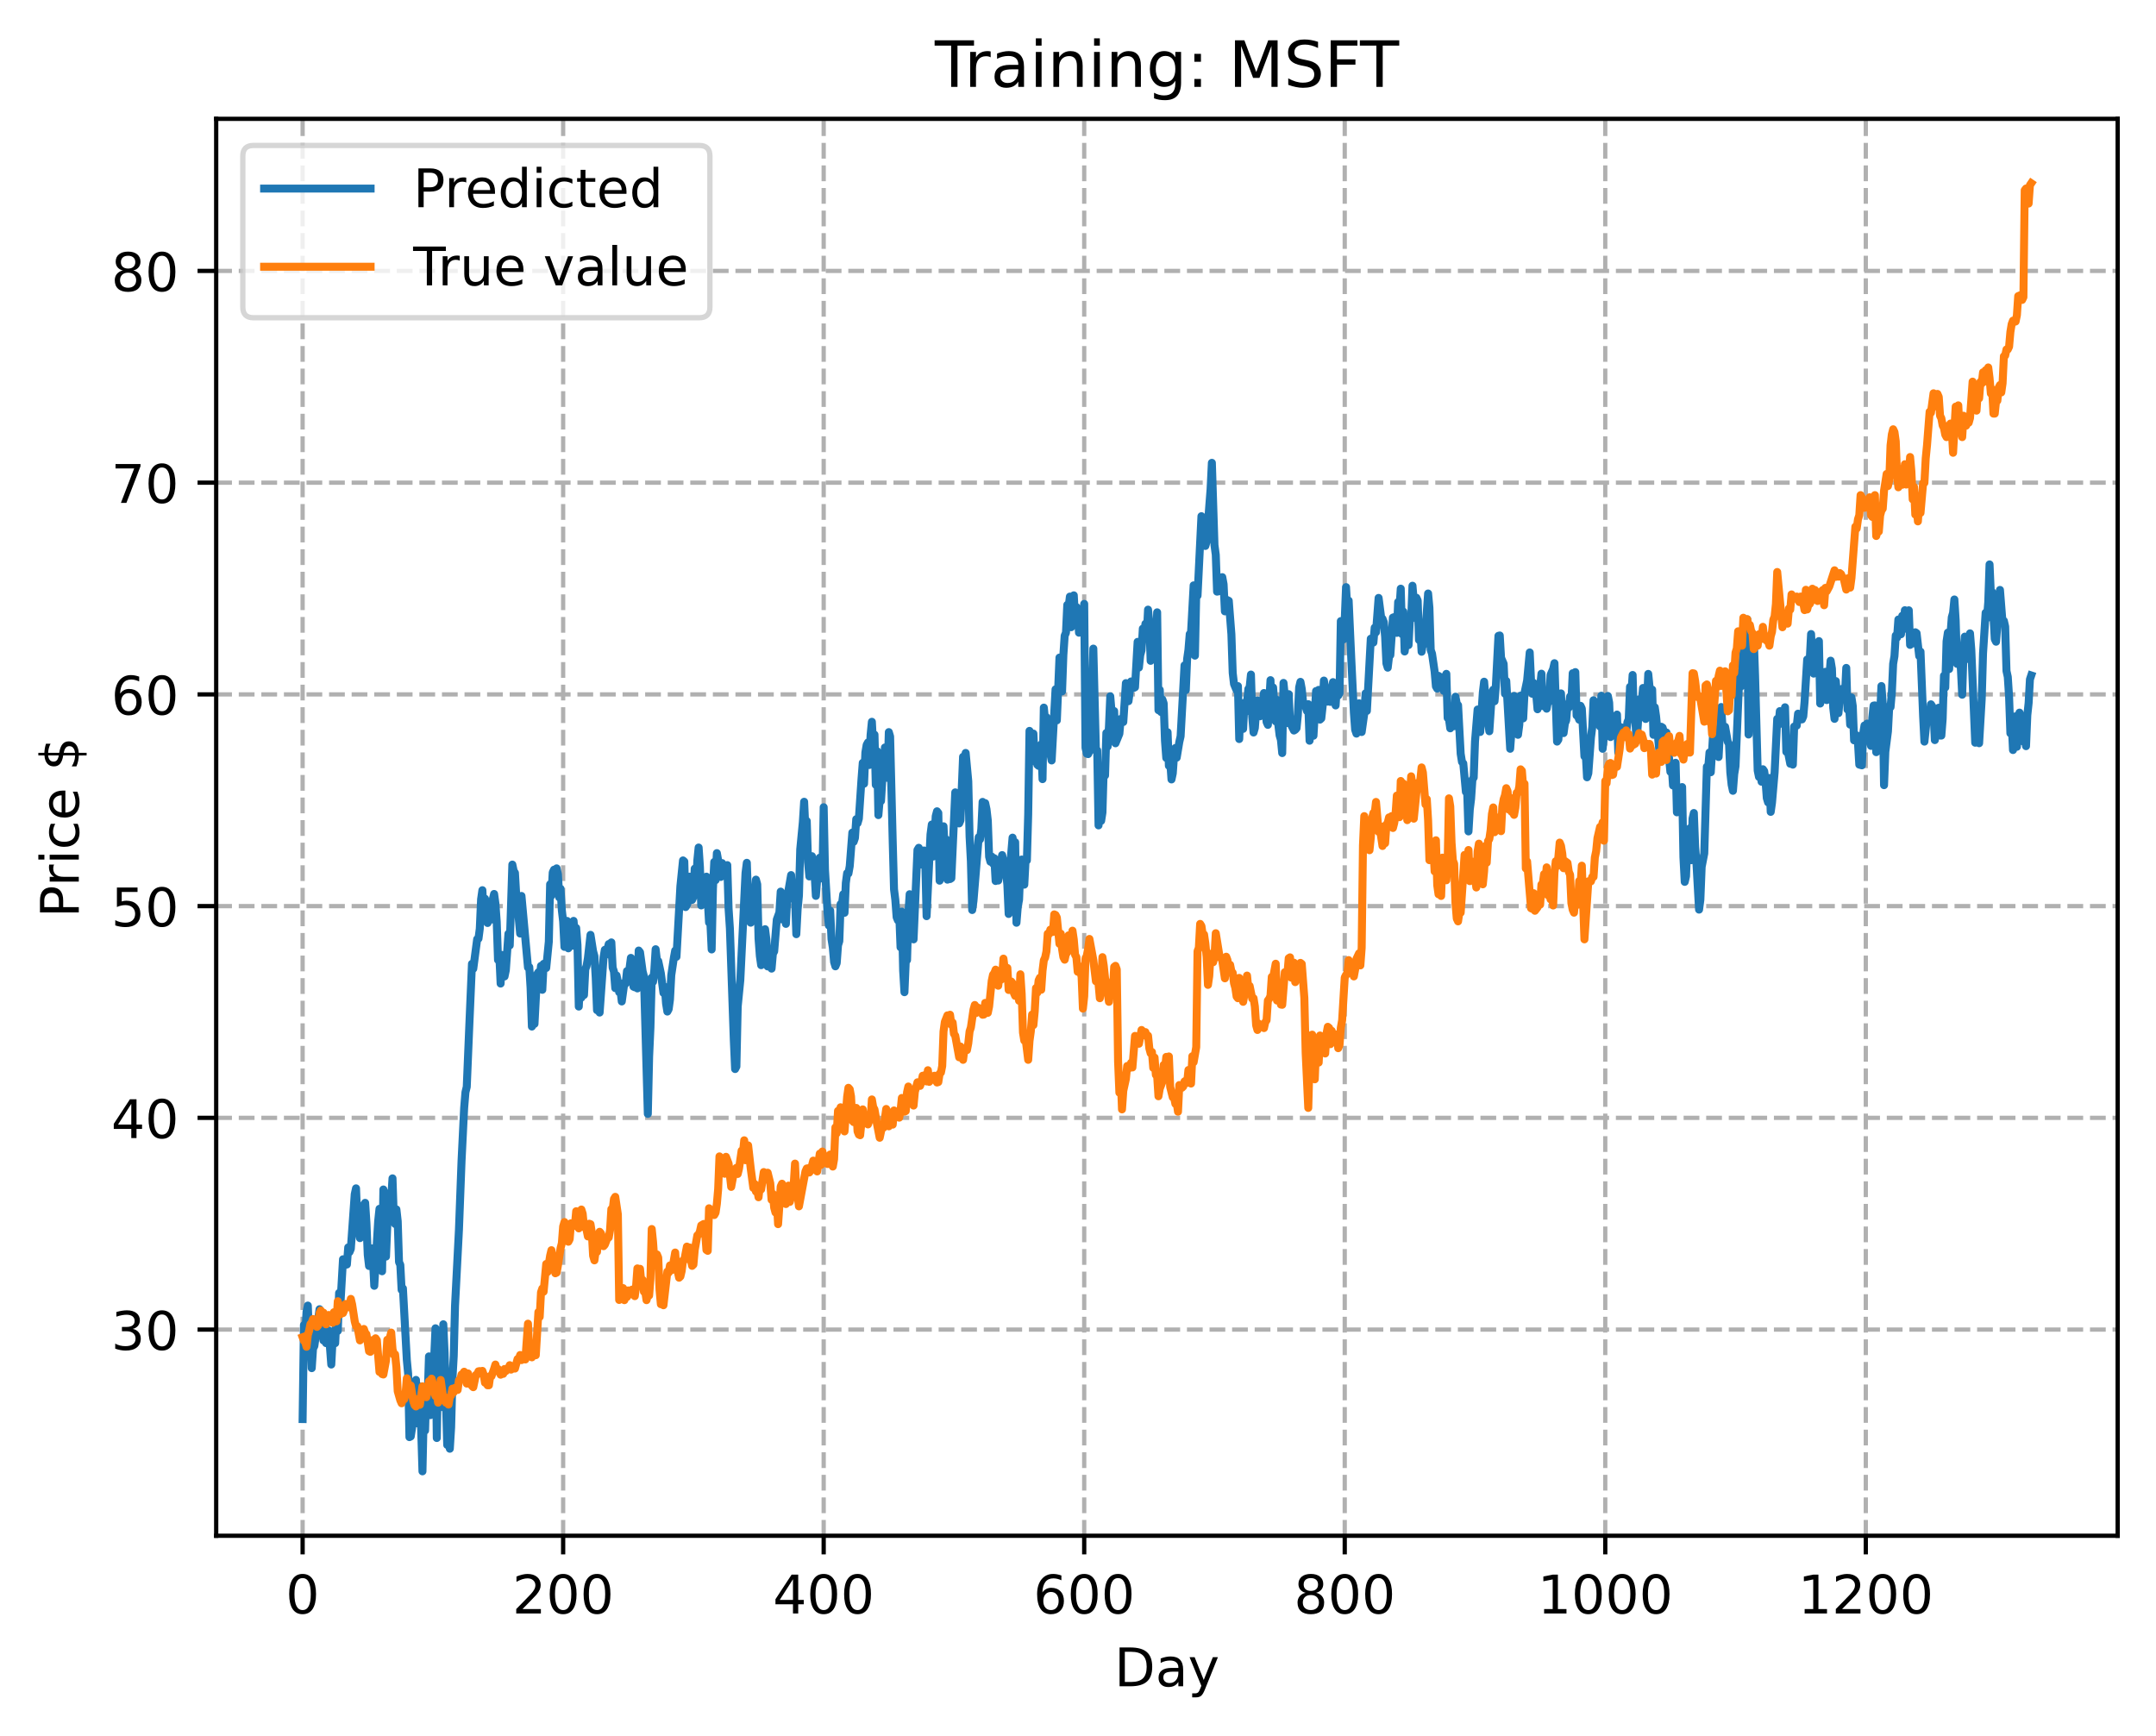 <?xml version="1.0" encoding="utf-8" standalone="no"?>
<!DOCTYPE svg PUBLIC "-//W3C//DTD SVG 1.1//EN"
  "http://www.w3.org/Graphics/SVG/1.1/DTD/svg11.dtd">
<!-- Created with matplotlib (https://matplotlib.org/) -->
<svg height="325.986pt" version="1.1" viewBox="0 0 404.923 325.986" width="404.923pt" xmlns="http://www.w3.org/2000/svg" xmlns:xlink="http://www.w3.org/1999/xlink">
 <defs>
  <style type="text/css">
*{stroke-linecap:butt;stroke-linejoin:round;}
  </style>
 </defs>
 <g id="figure_1">
  <g id="patch_1">
   <path d="M 0 325.986 
L 404.923 325.986 
L 404.923 0 
L 0 0 
z
" style="fill:#ffffff;"/>
  </g>
  <g id="axes_1">
   <g id="patch_2">
    <path d="M 40.603 288.43 
L 397.723 288.43 
L 397.723 22.318 
L 40.603 22.318 
z
" style="fill:#ffffff;"/>
   </g>
   <g id="matplotlib.axis_1">
    <g id="xtick_1">
     <g id="line2d_1">
      <path clip-path="url(#pa0b6e4dddf)" d="M 56.836 288.43 
L 56.836 22.318 
" style="fill:none;stroke:#b0b0b0;stroke-dasharray:2.96,1.28;stroke-dashoffset:0;stroke-width:0.8;"/>
     </g>
     <g id="line2d_2">
      <defs>
       <path d="M 0 0 
L 0 3.5 
" id="mc5c7d7975b" style="stroke:#000000;stroke-width:0.8;"/>
      </defs>
      <g>
       <use style="stroke:#000000;stroke-width:0.8;" x="56.836" xlink:href="#mc5c7d7975b" y="288.43"/>
      </g>
     </g>
     <g id="text_1">
      <!-- 0 -->
      <defs>
       <path d="M 31.781 66.406 
Q 24.172 66.406 20.328 58.906 
Q 16.5 51.422 16.5 36.375 
Q 16.5 21.391 20.328 13.891 
Q 24.172 6.391 31.781 6.391 
Q 39.453 6.391 43.281 13.891 
Q 47.125 21.391 47.125 36.375 
Q 47.125 51.422 43.281 58.906 
Q 39.453 66.406 31.781 66.406 
z
M 31.781 74.219 
Q 44.047 74.219 50.516 64.516 
Q 56.984 54.828 56.984 36.375 
Q 56.984 17.969 50.516 8.266 
Q 44.047 -1.422 31.781 -1.422 
Q 19.531 -1.422 13.062 8.266 
Q 6.594 17.969 6.594 36.375 
Q 6.594 54.828 13.062 64.516 
Q 19.531 74.219 31.781 74.219 
z
" id="DejaVuSans-48"/>
      </defs>
      <g transform="translate(53.655 303.029)scale(0.1 -0.1)">
       <use xlink:href="#DejaVuSans-48"/>
      </g>
     </g>
    </g>
    <g id="xtick_2">
     <g id="line2d_3">
      <path clip-path="url(#pa0b6e4dddf)" d="M 105.766 288.43 
L 105.766 22.318 
" style="fill:none;stroke:#b0b0b0;stroke-dasharray:2.96,1.28;stroke-dashoffset:0;stroke-width:0.8;"/>
     </g>
     <g id="line2d_4">
      <g>
       <use style="stroke:#000000;stroke-width:0.8;" x="105.766" xlink:href="#mc5c7d7975b" y="288.43"/>
      </g>
     </g>
     <g id="text_2">
      <!-- 200 -->
      <defs>
       <path d="M 19.188 8.297 
L 53.609 8.297 
L 53.609 0 
L 7.328 0 
L 7.328 8.297 
Q 12.938 14.109 22.625 23.891 
Q 32.328 33.688 34.812 36.531 
Q 39.547 41.844 41.422 45.531 
Q 43.312 49.219 43.312 52.781 
Q 43.312 58.594 39.234 62.25 
Q 35.156 65.922 28.609 65.922 
Q 23.969 65.922 18.812 64.312 
Q 13.672 62.703 7.812 59.422 
L 7.812 69.391 
Q 13.766 71.781 18.938 73 
Q 24.125 74.219 28.422 74.219 
Q 39.75 74.219 46.484 68.547 
Q 53.219 62.891 53.219 53.422 
Q 53.219 48.922 51.531 44.891 
Q 49.859 40.875 45.406 35.406 
Q 44.188 33.984 37.641 27.219 
Q 31.109 20.453 19.188 8.297 
z
" id="DejaVuSans-50"/>
      </defs>
      <g transform="translate(96.223 303.029)scale(0.1 -0.1)">
       <use xlink:href="#DejaVuSans-50"/>
       <use x="63.623" xlink:href="#DejaVuSans-48"/>
       <use x="127.246" xlink:href="#DejaVuSans-48"/>
      </g>
     </g>
    </g>
    <g id="xtick_3">
     <g id="line2d_5">
      <path clip-path="url(#pa0b6e4dddf)" d="M 154.697 288.43 
L 154.697 22.318 
" style="fill:none;stroke:#b0b0b0;stroke-dasharray:2.96,1.28;stroke-dashoffset:0;stroke-width:0.8;"/>
     </g>
     <g id="line2d_6">
      <g>
       <use style="stroke:#000000;stroke-width:0.8;" x="154.697" xlink:href="#mc5c7d7975b" y="288.43"/>
      </g>
     </g>
     <g id="text_3">
      <!-- 400 -->
      <defs>
       <path d="M 37.797 64.312 
L 12.891 25.391 
L 37.797 25.391 
z
M 35.203 72.906 
L 47.609 72.906 
L 47.609 25.391 
L 58.016 25.391 
L 58.016 17.188 
L 47.609 17.188 
L 47.609 0 
L 37.797 0 
L 37.797 17.188 
L 4.891 17.188 
L 4.891 26.703 
z
" id="DejaVuSans-52"/>
      </defs>
      <g transform="translate(145.153 303.029)scale(0.1 -0.1)">
       <use xlink:href="#DejaVuSans-52"/>
       <use x="63.623" xlink:href="#DejaVuSans-48"/>
       <use x="127.246" xlink:href="#DejaVuSans-48"/>
      </g>
     </g>
    </g>
    <g id="xtick_4">
     <g id="line2d_7">
      <path clip-path="url(#pa0b6e4dddf)" d="M 203.628 288.43 
L 203.628 22.318 
" style="fill:none;stroke:#b0b0b0;stroke-dasharray:2.96,1.28;stroke-dashoffset:0;stroke-width:0.8;"/>
     </g>
     <g id="line2d_8">
      <g>
       <use style="stroke:#000000;stroke-width:0.8;" x="203.628" xlink:href="#mc5c7d7975b" y="288.43"/>
      </g>
     </g>
     <g id="text_4">
      <!-- 600 -->
      <defs>
       <path d="M 33.016 40.375 
Q 26.375 40.375 22.484 35.828 
Q 18.609 31.297 18.609 23.391 
Q 18.609 15.531 22.484 10.953 
Q 26.375 6.391 33.016 6.391 
Q 39.656 6.391 43.531 10.953 
Q 47.406 15.531 47.406 23.391 
Q 47.406 31.297 43.531 35.828 
Q 39.656 40.375 33.016 40.375 
z
M 52.594 71.297 
L 52.594 62.312 
Q 48.875 64.062 45.094 64.984 
Q 41.312 65.922 37.594 65.922 
Q 27.828 65.922 22.672 59.328 
Q 17.531 52.734 16.797 39.406 
Q 19.672 43.656 24.016 45.922 
Q 28.375 48.188 33.594 48.188 
Q 44.578 48.188 50.953 41.516 
Q 57.328 34.859 57.328 23.391 
Q 57.328 12.156 50.688 5.359 
Q 44.047 -1.422 33.016 -1.422 
Q 20.359 -1.422 13.672 8.266 
Q 6.984 17.969 6.984 36.375 
Q 6.984 53.656 15.188 63.938 
Q 23.391 74.219 37.203 74.219 
Q 40.922 74.219 44.703 73.484 
Q 48.484 72.75 52.594 71.297 
z
" id="DejaVuSans-54"/>
      </defs>
      <g transform="translate(194.084 303.029)scale(0.1 -0.1)">
       <use xlink:href="#DejaVuSans-54"/>
       <use x="63.623" xlink:href="#DejaVuSans-48"/>
       <use x="127.246" xlink:href="#DejaVuSans-48"/>
      </g>
     </g>
    </g>
    <g id="xtick_5">
     <g id="line2d_9">
      <path clip-path="url(#pa0b6e4dddf)" d="M 252.558 288.43 
L 252.558 22.318 
" style="fill:none;stroke:#b0b0b0;stroke-dasharray:2.96,1.28;stroke-dashoffset:0;stroke-width:0.8;"/>
     </g>
     <g id="line2d_10">
      <g>
       <use style="stroke:#000000;stroke-width:0.8;" x="252.558" xlink:href="#mc5c7d7975b" y="288.43"/>
      </g>
     </g>
     <g id="text_5">
      <!-- 800 -->
      <defs>
       <path d="M 31.781 34.625 
Q 24.75 34.625 20.719 30.859 
Q 16.703 27.094 16.703 20.516 
Q 16.703 13.922 20.719 10.156 
Q 24.75 6.391 31.781 6.391 
Q 38.812 6.391 42.859 10.172 
Q 46.922 13.969 46.922 20.516 
Q 46.922 27.094 42.891 30.859 
Q 38.875 34.625 31.781 34.625 
z
M 21.922 38.812 
Q 15.578 40.375 12.031 44.719 
Q 8.5 49.078 8.5 55.328 
Q 8.5 64.062 14.719 69.141 
Q 20.953 74.219 31.781 74.219 
Q 42.672 74.219 48.875 69.141 
Q 55.078 64.062 55.078 55.328 
Q 55.078 49.078 51.531 44.719 
Q 48 40.375 41.703 38.812 
Q 48.828 37.156 52.797 32.312 
Q 56.781 27.484 56.781 20.516 
Q 56.781 9.906 50.312 4.234 
Q 43.844 -1.422 31.781 -1.422 
Q 19.734 -1.422 13.25 4.234 
Q 6.781 9.906 6.781 20.516 
Q 6.781 27.484 10.781 32.312 
Q 14.797 37.156 21.922 38.812 
z
M 18.312 54.391 
Q 18.312 48.734 21.844 45.562 
Q 25.391 42.391 31.781 42.391 
Q 38.141 42.391 41.719 45.562 
Q 45.312 48.734 45.312 54.391 
Q 45.312 60.062 41.719 63.234 
Q 38.141 66.406 31.781 66.406 
Q 25.391 66.406 21.844 63.234 
Q 18.312 60.062 18.312 54.391 
z
" id="DejaVuSans-56"/>
      </defs>
      <g transform="translate(243.015 303.029)scale(0.1 -0.1)">
       <use xlink:href="#DejaVuSans-56"/>
       <use x="63.623" xlink:href="#DejaVuSans-48"/>
       <use x="127.246" xlink:href="#DejaVuSans-48"/>
      </g>
     </g>
    </g>
    <g id="xtick_6">
     <g id="line2d_11">
      <path clip-path="url(#pa0b6e4dddf)" d="M 301.489 288.43 
L 301.489 22.318 
" style="fill:none;stroke:#b0b0b0;stroke-dasharray:2.96,1.28;stroke-dashoffset:0;stroke-width:0.8;"/>
     </g>
     <g id="line2d_12">
      <g>
       <use style="stroke:#000000;stroke-width:0.8;" x="301.489" xlink:href="#mc5c7d7975b" y="288.43"/>
      </g>
     </g>
     <g id="text_6">
      <!-- 1000 -->
      <defs>
       <path d="M 12.406 8.297 
L 28.516 8.297 
L 28.516 63.922 
L 10.984 60.406 
L 10.984 69.391 
L 28.422 72.906 
L 38.281 72.906 
L 38.281 8.297 
L 54.391 8.297 
L 54.391 0 
L 12.406 0 
z
" id="DejaVuSans-49"/>
      </defs>
      <g transform="translate(288.764 303.029)scale(0.1 -0.1)">
       <use xlink:href="#DejaVuSans-49"/>
       <use x="63.623" xlink:href="#DejaVuSans-48"/>
       <use x="127.246" xlink:href="#DejaVuSans-48"/>
       <use x="190.869" xlink:href="#DejaVuSans-48"/>
      </g>
     </g>
    </g>
    <g id="xtick_7">
     <g id="line2d_13">
      <path clip-path="url(#pa0b6e4dddf)" d="M 350.419 288.43 
L 350.419 22.318 
" style="fill:none;stroke:#b0b0b0;stroke-dasharray:2.96,1.28;stroke-dashoffset:0;stroke-width:0.8;"/>
     </g>
     <g id="line2d_14">
      <g>
       <use style="stroke:#000000;stroke-width:0.8;" x="350.419" xlink:href="#mc5c7d7975b" y="288.43"/>
      </g>
     </g>
     <g id="text_7">
      <!-- 1200 -->
      <g transform="translate(337.694 303.029)scale(0.1 -0.1)">
       <use xlink:href="#DejaVuSans-49"/>
       <use x="63.623" xlink:href="#DejaVuSans-50"/>
       <use x="127.246" xlink:href="#DejaVuSans-48"/>
       <use x="190.869" xlink:href="#DejaVuSans-48"/>
      </g>
     </g>
    </g>
    <g id="text_8">
     <!-- Day -->
     <defs>
      <path d="M 19.672 64.797 
L 19.672 8.109 
L 31.594 8.109 
Q 46.688 8.109 53.688 14.938 
Q 60.688 21.781 60.688 36.531 
Q 60.688 51.172 53.688 57.984 
Q 46.688 64.797 31.594 64.797 
z
M 9.812 72.906 
L 30.078 72.906 
Q 51.266 72.906 61.172 64.094 
Q 71.094 55.281 71.094 36.531 
Q 71.094 17.672 61.125 8.828 
Q 51.172 0 30.078 0 
L 9.812 0 
z
" id="DejaVuSans-68"/>
      <path d="M 34.281 27.484 
Q 23.391 27.484 19.188 25 
Q 14.984 22.516 14.984 16.5 
Q 14.984 11.719 18.141 8.906 
Q 21.297 6.109 26.703 6.109 
Q 34.188 6.109 38.703 11.406 
Q 43.219 16.703 43.219 25.484 
L 43.219 27.484 
z
M 52.203 31.203 
L 52.203 0 
L 43.219 0 
L 43.219 8.297 
Q 40.141 3.328 35.547 0.953 
Q 30.953 -1.422 24.312 -1.422 
Q 15.922 -1.422 10.953 3.297 
Q 6 8.016 6 15.922 
Q 6 25.141 12.172 29.828 
Q 18.359 34.516 30.609 34.516 
L 43.219 34.516 
L 43.219 35.406 
Q 43.219 41.609 39.141 45 
Q 35.062 48.391 27.688 48.391 
Q 23 48.391 18.547 47.266 
Q 14.109 46.141 10.016 43.891 
L 10.016 52.203 
Q 14.938 54.109 19.578 55.047 
Q 24.219 56 28.609 56 
Q 40.484 56 46.344 49.844 
Q 52.203 43.703 52.203 31.203 
z
" id="DejaVuSans-97"/>
      <path d="M 32.172 -5.078 
Q 28.375 -14.844 24.75 -17.812 
Q 21.141 -20.797 15.094 -20.797 
L 7.906 -20.797 
L 7.906 -13.281 
L 13.188 -13.281 
Q 16.891 -13.281 18.938 -11.516 
Q 21 -9.766 23.484 -3.219 
L 25.094 0.875 
L 2.984 54.688 
L 12.5 54.688 
L 29.594 11.922 
L 46.688 54.688 
L 56.203 54.688 
z
" id="DejaVuSans-121"/>
     </defs>
     <g transform="translate(209.29 316.707)scale(0.1 -0.1)">
      <use xlink:href="#DejaVuSans-68"/>
      <use x="77.002" xlink:href="#DejaVuSans-97"/>
      <use x="138.281" xlink:href="#DejaVuSans-121"/>
     </g>
    </g>
   </g>
   <g id="matplotlib.axis_2">
    <g id="ytick_1">
     <g id="line2d_15">
      <path clip-path="url(#pa0b6e4dddf)" d="M 40.603 249.716 
L 397.723 249.716 
" style="fill:none;stroke:#b0b0b0;stroke-dasharray:2.96,1.28;stroke-dashoffset:0;stroke-width:0.8;"/>
     </g>
     <g id="line2d_16">
      <defs>
       <path d="M 0 0 
L -3.5 0 
" id="m8556584fa1" style="stroke:#000000;stroke-width:0.8;"/>
      </defs>
      <g>
       <use style="stroke:#000000;stroke-width:0.8;" x="40.603" xlink:href="#m8556584fa1" y="249.716"/>
      </g>
     </g>
     <g id="text_9">
      <!-- 30 -->
      <defs>
       <path d="M 40.578 39.312 
Q 47.656 37.797 51.625 33 
Q 55.609 28.219 55.609 21.188 
Q 55.609 10.406 48.188 4.484 
Q 40.766 -1.422 27.094 -1.422 
Q 22.516 -1.422 17.656 -0.516 
Q 12.797 0.391 7.625 2.203 
L 7.625 11.719 
Q 11.719 9.328 16.594 8.109 
Q 21.484 6.891 26.812 6.891 
Q 36.078 6.891 40.938 10.547 
Q 45.797 14.203 45.797 21.188 
Q 45.797 27.641 41.281 31.266 
Q 36.766 34.906 28.719 34.906 
L 20.219 34.906 
L 20.219 43.016 
L 29.109 43.016 
Q 36.375 43.016 40.234 45.922 
Q 44.094 48.828 44.094 54.297 
Q 44.094 59.906 40.109 62.906 
Q 36.141 65.922 28.719 65.922 
Q 24.656 65.922 20.016 65.031 
Q 15.375 64.156 9.812 62.312 
L 9.812 71.094 
Q 15.438 72.656 20.344 73.438 
Q 25.25 74.219 29.594 74.219 
Q 40.828 74.219 47.359 69.109 
Q 53.906 64.016 53.906 55.328 
Q 53.906 49.266 50.438 45.094 
Q 46.969 40.922 40.578 39.312 
z
" id="DejaVuSans-51"/>
      </defs>
      <g transform="translate(20.878 253.516)scale(0.1 -0.1)">
       <use xlink:href="#DejaVuSans-51"/>
       <use x="63.623" xlink:href="#DejaVuSans-48"/>
      </g>
     </g>
    </g>
    <g id="ytick_2">
     <g id="line2d_17">
      <path clip-path="url(#pa0b6e4dddf)" d="M 40.603 209.949 
L 397.723 209.949 
" style="fill:none;stroke:#b0b0b0;stroke-dasharray:2.96,1.28;stroke-dashoffset:0;stroke-width:0.8;"/>
     </g>
     <g id="line2d_18">
      <g>
       <use style="stroke:#000000;stroke-width:0.8;" x="40.603" xlink:href="#m8556584fa1" y="209.949"/>
      </g>
     </g>
     <g id="text_10">
      <!-- 40 -->
      <g transform="translate(20.878 213.748)scale(0.1 -0.1)">
       <use xlink:href="#DejaVuSans-52"/>
       <use x="63.623" xlink:href="#DejaVuSans-48"/>
      </g>
     </g>
    </g>
    <g id="ytick_3">
     <g id="line2d_19">
      <path clip-path="url(#pa0b6e4dddf)" d="M 40.603 170.181 
L 397.723 170.181 
" style="fill:none;stroke:#b0b0b0;stroke-dasharray:2.96,1.28;stroke-dashoffset:0;stroke-width:0.8;"/>
     </g>
     <g id="line2d_20">
      <g>
       <use style="stroke:#000000;stroke-width:0.8;" x="40.603" xlink:href="#m8556584fa1" y="170.181"/>
      </g>
     </g>
     <g id="text_11">
      <!-- 50 -->
      <defs>
       <path d="M 10.797 72.906 
L 49.516 72.906 
L 49.516 64.594 
L 19.828 64.594 
L 19.828 46.734 
Q 21.969 47.469 24.109 47.828 
Q 26.266 48.188 28.422 48.188 
Q 40.625 48.188 47.75 41.5 
Q 54.891 34.812 54.891 23.391 
Q 54.891 11.625 47.562 5.094 
Q 40.234 -1.422 26.906 -1.422 
Q 22.312 -1.422 17.547 -0.641 
Q 12.797 0.141 7.719 1.703 
L 7.719 11.625 
Q 12.109 9.234 16.797 8.062 
Q 21.484 6.891 26.703 6.891 
Q 35.156 6.891 40.078 11.328 
Q 45.016 15.766 45.016 23.391 
Q 45.016 31 40.078 35.438 
Q 35.156 39.891 26.703 39.891 
Q 22.75 39.891 18.812 39.016 
Q 14.891 38.141 10.797 36.281 
z
" id="DejaVuSans-53"/>
      </defs>
      <g transform="translate(20.878 173.98)scale(0.1 -0.1)">
       <use xlink:href="#DejaVuSans-53"/>
       <use x="63.623" xlink:href="#DejaVuSans-48"/>
      </g>
     </g>
    </g>
    <g id="ytick_4">
     <g id="line2d_21">
      <path clip-path="url(#pa0b6e4dddf)" d="M 40.603 130.413 
L 397.723 130.413 
" style="fill:none;stroke:#b0b0b0;stroke-dasharray:2.96,1.28;stroke-dashoffset:0;stroke-width:0.8;"/>
     </g>
     <g id="line2d_22">
      <g>
       <use style="stroke:#000000;stroke-width:0.8;" x="40.603" xlink:href="#m8556584fa1" y="130.413"/>
      </g>
     </g>
     <g id="text_12">
      <!-- 60 -->
      <g transform="translate(20.878 134.213)scale(0.1 -0.1)">
       <use xlink:href="#DejaVuSans-54"/>
       <use x="63.623" xlink:href="#DejaVuSans-48"/>
      </g>
     </g>
    </g>
    <g id="ytick_5">
     <g id="line2d_23">
      <path clip-path="url(#pa0b6e4dddf)" d="M 40.603 90.646 
L 397.723 90.646 
" style="fill:none;stroke:#b0b0b0;stroke-dasharray:2.96,1.28;stroke-dashoffset:0;stroke-width:0.8;"/>
     </g>
     <g id="line2d_24">
      <g>
       <use style="stroke:#000000;stroke-width:0.8;" x="40.603" xlink:href="#m8556584fa1" y="90.646"/>
      </g>
     </g>
     <g id="text_13">
      <!-- 70 -->
      <defs>
       <path d="M 8.203 72.906 
L 55.078 72.906 
L 55.078 68.703 
L 28.609 0 
L 18.312 0 
L 43.219 64.594 
L 8.203 64.594 
z
" id="DejaVuSans-55"/>
      </defs>
      <g transform="translate(20.878 94.445)scale(0.1 -0.1)">
       <use xlink:href="#DejaVuSans-55"/>
       <use x="63.623" xlink:href="#DejaVuSans-48"/>
      </g>
     </g>
    </g>
    <g id="ytick_6">
     <g id="line2d_25">
      <path clip-path="url(#pa0b6e4dddf)" d="M 40.603 50.878 
L 397.723 50.878 
" style="fill:none;stroke:#b0b0b0;stroke-dasharray:2.96,1.28;stroke-dashoffset:0;stroke-width:0.8;"/>
     </g>
     <g id="line2d_26">
      <g>
       <use style="stroke:#000000;stroke-width:0.8;" x="40.603" xlink:href="#m8556584fa1" y="50.878"/>
      </g>
     </g>
     <g id="text_14">
      <!-- 80 -->
      <g transform="translate(20.878 54.677)scale(0.1 -0.1)">
       <use xlink:href="#DejaVuSans-56"/>
       <use x="63.623" xlink:href="#DejaVuSans-48"/>
      </g>
     </g>
    </g>
    <g id="text_15">
     <!-- Price $ -->
     <defs>
      <path d="M 19.672 64.797 
L 19.672 37.406 
L 32.078 37.406 
Q 38.969 37.406 42.719 40.969 
Q 46.484 44.531 46.484 51.125 
Q 46.484 57.672 42.719 61.234 
Q 38.969 64.797 32.078 64.797 
z
M 9.812 72.906 
L 32.078 72.906 
Q 44.344 72.906 50.609 67.359 
Q 56.891 61.812 56.891 51.125 
Q 56.891 40.328 50.609 34.812 
Q 44.344 29.297 32.078 29.297 
L 19.672 29.297 
L 19.672 0 
L 9.812 0 
z
" id="DejaVuSans-80"/>
      <path d="M 41.109 46.297 
Q 39.594 47.172 37.812 47.578 
Q 36.031 48 33.891 48 
Q 26.266 48 22.188 43.047 
Q 18.109 38.094 18.109 28.812 
L 18.109 0 
L 9.078 0 
L 9.078 54.688 
L 18.109 54.688 
L 18.109 46.188 
Q 20.953 51.172 25.484 53.578 
Q 30.031 56 36.531 56 
Q 37.453 56 38.578 55.875 
Q 39.703 55.766 41.062 55.516 
z
" id="DejaVuSans-114"/>
      <path d="M 9.422 54.688 
L 18.406 54.688 
L 18.406 0 
L 9.422 0 
z
M 9.422 75.984 
L 18.406 75.984 
L 18.406 64.594 
L 9.422 64.594 
z
" id="DejaVuSans-105"/>
      <path d="M 48.781 52.594 
L 48.781 44.188 
Q 44.969 46.297 41.141 47.344 
Q 37.312 48.391 33.406 48.391 
Q 24.656 48.391 19.812 42.844 
Q 14.984 37.312 14.984 27.297 
Q 14.984 17.281 19.812 11.734 
Q 24.656 6.203 33.406 6.203 
Q 37.312 6.203 41.141 7.25 
Q 44.969 8.297 48.781 10.406 
L 48.781 2.094 
Q 45.016 0.344 40.984 -0.531 
Q 36.969 -1.422 32.422 -1.422 
Q 20.062 -1.422 12.781 6.344 
Q 5.516 14.109 5.516 27.297 
Q 5.516 40.672 12.859 48.328 
Q 20.219 56 33.016 56 
Q 37.156 56 41.109 55.141 
Q 45.062 54.297 48.781 52.594 
z
" id="DejaVuSans-99"/>
      <path d="M 56.203 29.594 
L 56.203 25.203 
L 14.891 25.203 
Q 15.484 15.922 20.484 11.062 
Q 25.484 6.203 34.422 6.203 
Q 39.594 6.203 44.453 7.469 
Q 49.312 8.734 54.109 11.281 
L 54.109 2.781 
Q 49.266 0.734 44.188 -0.344 
Q 39.109 -1.422 33.891 -1.422 
Q 20.797 -1.422 13.156 6.188 
Q 5.516 13.812 5.516 26.812 
Q 5.516 40.234 12.766 48.109 
Q 20.016 56 32.328 56 
Q 43.359 56 49.781 48.891 
Q 56.203 41.797 56.203 29.594 
z
M 47.219 32.234 
Q 47.125 39.594 43.094 43.984 
Q 39.062 48.391 32.422 48.391 
Q 24.906 48.391 20.391 44.141 
Q 15.875 39.891 15.188 32.172 
z
" id="DejaVuSans-101"/>
      <path id="DejaVuSans-32"/>
      <path d="M 33.797 -14.703 
L 28.906 -14.703 
L 28.859 0 
Q 23.734 0.094 18.609 1.188 
Q 13.484 2.297 8.297 4.5 
L 8.297 13.281 
Q 13.281 10.156 18.375 8.562 
Q 23.484 6.984 28.906 6.938 
L 28.906 29.203 
Q 18.109 30.953 13.203 35.156 
Q 8.297 39.359 8.297 46.688 
Q 8.297 54.641 13.625 59.219 
Q 18.953 63.812 28.906 64.5 
L 28.906 75.984 
L 33.797 75.984 
L 33.797 64.656 
Q 38.328 64.453 42.578 63.688 
Q 46.828 62.938 50.875 61.625 
L 50.875 53.078 
Q 46.828 55.125 42.547 56.25 
Q 38.281 57.375 33.797 57.562 
L 33.797 36.719 
Q 44.875 35.016 50.094 30.609 
Q 55.328 26.219 55.328 18.609 
Q 55.328 10.359 49.781 5.594 
Q 44.234 0.828 33.797 0.094 
z
M 28.906 37.594 
L 28.906 57.625 
Q 23.25 56.984 20.266 54.391 
Q 17.281 51.812 17.281 47.516 
Q 17.281 43.312 20.031 40.969 
Q 22.797 38.625 28.906 37.594 
z
M 33.797 28.219 
L 33.797 7.078 
Q 39.984 7.906 43.141 10.594 
Q 46.297 13.281 46.297 17.672 
Q 46.297 21.969 43.281 24.5 
Q 40.281 27.047 33.797 28.219 
z
" id="DejaVuSans-36"/>
     </defs>
     <g transform="translate(14.798 172.342)rotate(-90)scale(0.1 -0.1)">
      <use xlink:href="#DejaVuSans-80"/>
      <use x="58.553" xlink:href="#DejaVuSans-114"/>
      <use x="99.666" xlink:href="#DejaVuSans-105"/>
      <use x="127.449" xlink:href="#DejaVuSans-99"/>
      <use x="182.43" xlink:href="#DejaVuSans-101"/>
      <use x="243.953" xlink:href="#DejaVuSans-32"/>
      <use x="275.74" xlink:href="#DejaVuSans-36"/>
     </g>
    </g>
   </g>
   <g id="line2d_27">
    <path clip-path="url(#pa0b6e4dddf)" d="M 56.836 266.519 
L 57.081 248.861 
L 57.325 250.668 
L 57.57 246.373 
L 57.814 245.204 
L 58.059 251.733 
L 58.304 250.245 
L 58.548 256.956 
L 58.793 253.271 
L 59.038 252.807 
L 60.016 245.888 
L 60.506 248.726 
L 60.75 251.765 
L 60.995 251.392 
L 61.24 252.258 
L 61.484 251.802 
L 61.729 249.866 
L 62.218 256.278 
L 62.463 251.668 
L 62.708 250.942 
L 62.952 252.267 
L 63.197 246.953 
L 63.441 249.967 
L 63.686 242.83 
L 63.931 244.981 
L 64.42 236.509 
L 64.665 237.602 
L 65.154 237.489 
L 65.399 234.278 
L 65.643 235.148 
L 65.888 234.555 
L 66.622 224.293 
L 66.867 223.187 
L 67.111 229.078 
L 67.601 232.535 
L 68.335 226.271 
L 68.579 225.911 
L 68.824 229.711 
L 69.069 235.686 
L 69.313 237.769 
L 69.802 234.46 
L 70.047 236.52 
L 70.292 241.49 
L 71.026 229.346 
L 71.27 227.03 
L 71.515 236.909 
L 71.76 238.761 
L 72.004 223.401 
L 72.494 236.003 
L 72.983 224.346 
L 73.228 224.004 
L 73.472 225.165 
L 73.717 221.312 
L 73.962 228.681 
L 74.206 229.877 
L 74.451 227.143 
L 74.696 229.367 
L 74.94 237.032 
L 75.185 237.558 
L 75.429 242.252 
L 75.674 241.981 
L 76.408 255.42 
L 76.653 258.01 
L 76.897 269.911 
L 77.142 269.782 
L 77.387 268.205 
L 77.631 264.647 
L 77.876 264.633 
L 78.121 259.163 
L 78.365 267.328 
L 78.61 265.974 
L 78.855 260.413 
L 79.344 276.334 
L 79.589 265.069 
L 79.833 268.687 
L 80.078 260.62 
L 80.323 262.219 
L 80.567 254.75 
L 80.812 265.785 
L 81.056 260.501 
L 81.301 260.32 
L 81.79 249.47 
L 82.035 270.078 
L 82.28 256.204 
L 82.524 253.001 
L 82.769 254.359 
L 83.014 264.261 
L 83.258 248.715 
L 83.503 254.072 
L 83.992 271.384 
L 84.237 266.362 
L 84.482 272.091 
L 84.726 268.103 
L 84.971 259.017 
L 85.216 254.679 
L 85.46 245.223 
L 86.194 230.995 
L 86.684 218.046 
L 87.173 208.092 
L 87.417 205.136 
L 87.662 204.123 
L 88.151 192.394 
L 88.641 181.018 
L 88.885 181.948 
L 89.619 176.375 
L 89.864 176.29 
L 90.109 174.416 
L 90.353 168.91 
L 90.598 167.191 
L 90.843 172.147 
L 91.087 168.782 
L 91.332 172.896 
L 91.577 173.351 
L 91.821 171.093 
L 92.066 170.752 
L 92.311 172.703 
L 92.555 168.914 
L 92.8 167.896 
L 93.044 169.679 
L 93.289 173.089 
L 93.534 180.296 
L 93.778 179.405 
L 94.023 184.726 
L 94.268 179.353 
L 94.512 179.859 
L 94.757 183.391 
L 95.002 182.207 
L 95.491 175.366 
L 95.736 177.563 
L 96.225 162.381 
L 96.47 163.565 
L 96.714 163.944 
L 96.959 168.194 
L 97.204 170.111 
L 97.693 175.337 
L 97.938 168.271 
L 99.161 181.708 
L 99.405 181.629 
L 99.65 185.542 
L 99.895 192.799 
L 100.139 192.388 
L 100.384 192.296 
L 100.873 182.991 
L 101.118 182.596 
L 101.363 183.666 
L 101.607 181.409 
L 101.852 185.898 
L 102.097 181.028 
L 102.341 180.921 
L 102.586 181.798 
L 103.075 176.849 
L 103.32 166.079 
L 103.565 168.224 
L 103.809 163.843 
L 104.054 163.34 
L 104.299 164.403 
L 104.543 163.09 
L 104.788 164.205 
L 105.032 168.542 
L 105.277 166.911 
L 105.522 170.975 
L 105.766 173.063 
L 106.011 177.836 
L 106.256 176.646 
L 106.5 172.96 
L 106.745 178.106 
L 107.234 176.989 
L 107.479 177.624 
L 107.724 172.954 
L 107.968 175.737 
L 108.213 174.287 
L 108.458 177.482 
L 108.702 189.046 
L 108.947 184.065 
L 109.192 187.366 
L 109.436 185.013 
L 109.681 186.878 
L 109.926 182.051 
L 110.17 181.392 
L 110.415 179.959 
L 110.904 175.576 
L 111.393 178.686 
L 111.638 179.556 
L 111.883 183.608 
L 112.127 189.73 
L 112.372 188.822 
L 112.617 190.172 
L 113.351 179.836 
L 113.595 178.387 
L 113.84 179.211 
L 114.329 177.307 
L 114.574 179.366 
L 114.819 176.997 
L 115.063 181.741 
L 115.308 182.481 
L 115.553 185.585 
L 115.797 183.206 
L 116.042 184.376 
L 116.287 186.346 
L 116.531 185.959 
L 116.776 188.087 
L 117.265 184.561 
L 117.51 184.737 
L 117.754 182.378 
L 117.999 183.657 
L 118.488 179.904 
L 118.978 185.311 
L 119.222 185.425 
L 119.467 185.342 
L 119.712 185.637 
L 119.956 178.525 
L 120.201 178.837 
L 120.69 182.418 
L 120.935 183.351 
L 121.669 209.201 
L 121.914 198.444 
L 122.158 193.015 
L 122.403 183.612 
L 122.648 184.398 
L 122.892 182.201 
L 123.137 178.278 
L 123.381 180.418 
L 123.626 180.506 
L 124.115 182.793 
L 124.605 186.478 
L 124.849 185.328 
L 125.094 188.477 
L 125.339 189.985 
L 125.583 189.539 
L 125.828 187.742 
L 126.073 183.156 
L 126.562 179.874 
L 126.807 178.536 
L 127.051 179.697 
L 127.785 166.441 
L 128.275 161.597 
L 128.519 161.802 
L 128.764 170.36 
L 129.008 170.013 
L 129.253 169.246 
L 129.498 164.649 
L 129.742 165.036 
L 129.987 169.012 
L 130.232 168.434 
L 130.476 163.139 
L 130.721 167.415 
L 130.966 161.604 
L 131.21 159.177 
L 131.455 162.829 
L 131.7 170.049 
L 132.189 167.55 
L 132.434 168.316 
L 132.678 164.647 
L 133.168 173.265 
L 133.412 173.159 
L 133.657 178.319 
L 133.902 166.875 
L 134.146 161.88 
L 134.391 165.309 
L 134.636 160.228 
L 134.88 161.585 
L 135.125 164.282 
L 135.369 164.704 
L 135.614 162.097 
L 135.859 162.64 
L 136.103 163.639 
L 136.348 162.716 
L 136.593 162.48 
L 136.837 170.667 
L 137.082 174.376 
L 137.816 195.272 
L 138.061 200.78 
L 138.305 200.304 
L 138.55 189.03 
L 139.039 184.078 
L 140.018 163.959 
L 140.263 162.045 
L 140.507 169.028 
L 140.752 172.496 
L 140.996 173.297 
L 141.241 171.449 
L 141.486 167.948 
L 141.73 168.252 
L 141.975 165.207 
L 142.22 166.1 
L 142.464 176.278 
L 142.709 179.548 
L 142.954 181.273 
L 143.443 174.709 
L 143.688 174.513 
L 143.932 176.438 
L 144.177 181.508 
L 144.422 180.221 
L 144.666 181.395 
L 144.911 181.918 
L 145.156 179.122 
L 145.4 178.68 
L 145.89 172.711 
L 146.379 171.365 
L 146.624 167.458 
L 146.868 172.67 
L 147.113 170.482 
L 147.357 171.415 
L 147.602 173.515 
L 147.847 168.593 
L 148.581 164.351 
L 148.825 168.27 
L 149.07 168.897 
L 149.315 168.418 
L 149.559 175.453 
L 149.804 170.755 
L 150.049 168.21 
L 150.293 159.524 
L 150.783 154.418 
L 151.027 150.582 
L 151.272 156.001 
L 151.517 154.194 
L 151.761 161.924 
L 152.006 164.606 
L 152.251 163.436 
L 152.495 160.801 
L 152.984 163.976 
L 153.229 168.258 
L 153.718 162.1 
L 153.963 161.086 
L 154.452 165 
L 154.697 151.607 
L 154.942 163.334 
L 155.431 171.457 
L 155.676 173.82 
L 155.92 171.025 
L 156.165 176.37 
L 156.41 177.929 
L 156.654 180.69 
L 156.899 181.489 
L 157.144 180.888 
L 157.388 177.54 
L 157.633 176.764 
L 157.878 169.804 
L 158.122 169.897 
L 158.367 167.963 
L 158.612 171.433 
L 158.856 165.84 
L 159.101 163.991 
L 159.345 164.055 
L 159.59 162.677 
L 160.079 156.372 
L 160.324 158.104 
L 160.569 157.39 
L 160.813 153.853 
L 161.058 154.612 
L 161.303 153.76 
L 161.792 146.459 
L 162.037 143.265 
L 162.281 147.193 
L 162.526 141.336 
L 162.771 139.895 
L 163.015 139.442 
L 163.26 143.678 
L 163.505 138.068 
L 163.749 135.562 
L 163.994 140.29 
L 164.239 137.974 
L 164.483 147.405 
L 164.728 141.072 
L 164.972 153.086 
L 165.217 150.221 
L 165.462 150.45 
L 165.706 146.505 
L 165.951 144.884 
L 166.196 140.389 
L 166.44 142.207 
L 166.685 146.097 
L 166.93 137.499 
L 167.174 138.324 
L 167.664 158.099 
L 167.908 167.032 
L 168.153 168.995 
L 168.398 172.268 
L 168.642 172.855 
L 168.887 171.67 
L 169.132 177.916 
L 169.376 171.213 
L 169.621 182.274 
L 169.866 186.347 
L 170.11 180.578 
L 170.355 180.319 
L 170.6 171.676 
L 170.844 167.941 
L 171.089 174.643 
L 171.333 170.736 
L 171.578 176.428 
L 172.312 159.635 
L 172.557 159.226 
L 172.801 161.564 
L 173.046 162.377 
L 173.535 159.733 
L 173.78 161.793 
L 174.025 172.069 
L 174.759 156.722 
L 175.003 154.852 
L 175.248 160.87 
L 175.493 157.812 
L 175.737 153.295 
L 175.982 152.37 
L 176.227 152.684 
L 176.471 165.405 
L 176.716 162.587 
L 176.96 155.873 
L 177.205 155.187 
L 177.45 160.196 
L 177.694 157.65 
L 177.939 165.212 
L 178.184 164.479 
L 178.428 165.1 
L 178.673 164.942 
L 179.407 148.816 
L 179.652 151.223 
L 179.896 152.38 
L 180.141 154.644 
L 180.386 154.067 
L 180.875 142.132 
L 181.12 143.078 
L 181.364 141.413 
L 181.854 146.731 
L 182.098 157.113 
L 182.343 161.725 
L 182.588 170.914 
L 182.832 169.195 
L 183.566 160.261 
L 183.811 157.237 
L 184.055 157.654 
L 184.3 155.755 
L 184.545 150.607 
L 184.789 152.2 
L 185.034 150.841 
L 185.279 151.995 
L 185.523 154.119 
L 185.768 160.915 
L 186.013 161.838 
L 186.257 160.878 
L 186.502 162.195 
L 186.747 161.19 
L 186.991 165.465 
L 187.236 164.123 
L 187.481 165.382 
L 187.97 162.132 
L 188.215 160.595 
L 188.948 163.817 
L 189.193 166.148 
L 189.438 171.654 
L 189.682 163.079 
L 190.172 157.32 
L 190.416 158.978 
L 190.661 158.173 
L 190.906 173.306 
L 191.15 170.279 
L 191.395 168.959 
L 191.64 162.772 
L 191.884 161.43 
L 192.129 165.51 
L 192.374 166.151 
L 192.618 161.484 
L 192.863 161.602 
L 193.108 152.943 
L 193.352 137.269 
L 193.597 142.036 
L 193.842 140.989 
L 194.086 137.779 
L 194.331 142.987 
L 194.575 142.22 
L 194.82 143.627 
L 195.065 143.834 
L 195.554 139.808 
L 195.799 146.332 
L 196.043 132.899 
L 196.288 135.365 
L 196.533 134.698 
L 197.022 139.092 
L 197.267 141.532 
L 197.511 142.826 
L 198.245 129.463 
L 198.49 135.297 
L 198.979 123.506 
L 199.224 128.018 
L 199.469 129.858 
L 199.713 123.037 
L 199.958 119.396 
L 200.203 118.826 
L 200.447 113.603 
L 200.692 114.061 
L 200.936 112.048 
L 201.181 117.798 
L 201.426 113.624 
L 201.67 111.814 
L 201.915 116.377 
L 202.16 114.002 
L 202.404 114.621 
L 202.649 118.829 
L 202.894 115.466 
L 203.138 115.021 
L 203.383 116.31 
L 203.628 113.417 
L 203.872 140.439 
L 204.117 141.558 
L 204.362 141.63 
L 204.606 141.11 
L 204.851 139.672 
L 205.34 121.818 
L 205.83 141 
L 206.074 140.934 
L 206.319 155.019 
L 206.563 152.217 
L 206.808 154.17 
L 207.053 152.605 
L 207.297 144.169 
L 207.542 145.647 
L 207.787 137.658 
L 208.031 140.202 
L 208.276 136.413 
L 208.521 130.774 
L 208.765 133.657 
L 209.01 133.461 
L 209.255 133.547 
L 209.499 139.599 
L 210.233 137.802 
L 210.478 135.032 
L 210.723 135.617 
L 210.967 135.604 
L 211.457 128.299 
L 211.701 131.28 
L 211.946 131.693 
L 212.435 127.983 
L 212.68 129.058 
L 212.924 129.204 
L 213.169 129.073 
L 213.658 120.549 
L 213.903 125.379 
L 214.148 123.055 
L 214.392 122.147 
L 214.637 118.064 
L 214.882 119.602 
L 215.126 117.151 
L 215.371 119.434 
L 215.616 114.499 
L 215.86 117.16 
L 216.105 124.113 
L 216.35 119.197 
L 216.594 120.175 
L 216.839 120.652 
L 217.084 120.778 
L 217.328 115.001 
L 217.573 133.383 
L 217.818 129.56 
L 218.062 133.727 
L 218.307 131.363 
L 218.551 132.096 
L 218.796 139.122 
L 219.041 142.356 
L 219.285 137.52 
L 219.53 143.83 
L 219.775 142.909 
L 220.019 146.388 
L 220.264 145.231 
L 220.509 141.763 
L 220.753 140.483 
L 220.998 142.296 
L 221.487 139.359 
L 221.732 138.285 
L 222.466 124.967 
L 222.711 129.63 
L 222.955 123.775 
L 223.2 122.067 
L 223.445 119.087 
L 223.689 118.845 
L 224.179 109.939 
L 224.423 123.138 
L 224.668 111.457 
L 224.912 111.875 
L 225.646 96.946 
L 226.136 101.055 
L 226.38 102.535 
L 226.625 101.666 
L 227.114 95.063 
L 227.359 91.918 
L 227.604 86.923 
L 228.093 102.37 
L 228.338 104.206 
L 228.582 111.117 
L 229.072 111.003 
L 229.316 110.811 
L 229.561 108.398 
L 229.806 109.738 
L 230.05 114.821 
L 230.295 112.606 
L 230.784 112.845 
L 231.273 119.128 
L 231.518 126.383 
L 231.763 128.475 
L 232.252 129.659 
L 232.497 128.859 
L 232.741 138.801 
L 232.986 132.526 
L 233.231 133.792 
L 233.475 136.892 
L 233.72 131.991 
L 233.965 133.672 
L 234.209 131.997 
L 234.454 129.396 
L 234.699 129.064 
L 234.943 126.69 
L 235.188 134.624 
L 235.433 137.573 
L 235.677 136.718 
L 235.922 133.358 
L 236.167 131.553 
L 236.411 132.3 
L 236.656 134.524 
L 236.9 132.3 
L 237.145 132.202 
L 237.39 130.158 
L 237.634 132.023 
L 237.879 135.595 
L 238.124 136.141 
L 238.613 127.742 
L 238.858 134.565 
L 239.102 129.12 
L 239.592 135.487 
L 239.836 131.441 
L 240.081 136.089 
L 240.326 138.122 
L 240.57 138.946 
L 240.815 141.437 
L 241.06 128.26 
L 241.304 130.742 
L 241.549 131.177 
L 241.794 135.799 
L 242.038 130.373 
L 242.283 135.726 
L 243.017 137.202 
L 243.261 137.057 
L 243.506 136.769 
L 243.751 134.248 
L 243.995 129.092 
L 244.24 128.061 
L 244.485 129.377 
L 244.729 131.818 
L 244.974 132.433 
L 245.219 132.742 
L 245.463 133.545 
L 245.708 132.248 
L 245.953 139.12 
L 246.442 135.434 
L 246.687 138.182 
L 247.176 129.786 
L 247.421 132.194 
L 247.665 129.568 
L 247.91 135.153 
L 248.155 134.924 
L 248.399 132.723 
L 248.644 127.82 
L 248.888 129.177 
L 249.133 131.769 
L 249.378 131.771 
L 249.622 131.605 
L 249.867 131.827 
L 250.356 128.113 
L 250.846 132.493 
L 251.09 128.699 
L 251.335 130.633 
L 251.58 130.195 
L 251.824 116.648 
L 252.069 117.794 
L 252.314 120.095 
L 252.558 116.394 
L 252.803 110.268 
L 253.048 114.49 
L 253.292 112.799 
L 253.782 123.624 
L 254.271 133.762 
L 254.515 137.069 
L 254.76 137.783 
L 255.005 136.285 
L 255.249 132.085 
L 255.494 133.151 
L 255.739 137.483 
L 256.228 133.996 
L 256.473 130.217 
L 256.717 133.523 
L 257.451 119.958 
L 257.941 120.68 
L 258.185 117.883 
L 258.43 118.744 
L 258.919 112.296 
L 259.409 116.072 
L 259.653 116.211 
L 259.898 116.855 
L 260.143 119.59 
L 260.387 124.611 
L 260.632 125.398 
L 260.876 123.33 
L 261.121 123.043 
L 261.61 115.985 
L 261.855 115.901 
L 262.344 118.86 
L 262.589 113.063 
L 262.834 114.296 
L 263.078 110.559 
L 263.323 119.099 
L 263.568 114.86 
L 263.812 122.357 
L 264.057 120.5 
L 264.302 120.688 
L 264.546 121.154 
L 264.791 116.324 
L 265.036 116.281 
L 265.28 110.008 
L 265.77 115.702 
L 266.014 112.262 
L 266.259 112.784 
L 266.503 120.195 
L 266.748 118.235 
L 266.993 122.407 
L 267.237 120.868 
L 267.482 120.997 
L 267.727 118.459 
L 268.216 111.467 
L 268.461 114.14 
L 268.705 122.08 
L 268.95 122.765 
L 269.439 126.122 
L 269.684 128.92 
L 269.929 129.339 
L 270.173 126.934 
L 270.418 127.26 
L 270.663 127.169 
L 270.907 129.119 
L 271.152 129.756 
L 271.641 126.557 
L 271.886 134.838 
L 272.131 135.039 
L 272.375 136.788 
L 272.62 134.952 
L 272.864 135.346 
L 273.109 136.384 
L 273.354 130.848 
L 273.598 132.179 
L 273.843 132.442 
L 274.332 141.556 
L 274.577 143.1 
L 274.822 143.378 
L 275.311 148.73 
L 275.556 148.703 
L 275.8 156.149 
L 276.045 152.018 
L 276.29 150.028 
L 276.534 146.415 
L 276.779 146.036 
L 277.024 139.249 
L 277.513 133.256 
L 278.002 137.475 
L 278.491 130.086 
L 278.736 128.033 
L 279.225 133.881 
L 279.715 137.338 
L 280.204 130.05 
L 280.449 129.536 
L 280.693 131.703 
L 280.938 128.864 
L 281.427 119.421 
L 281.672 119.353 
L 281.917 123.549 
L 282.406 124.68 
L 282.651 130.3 
L 282.895 127.886 
L 283.629 140.629 
L 284.363 130.697 
L 284.852 132.543 
L 285.097 138.006 
L 285.342 136.12 
L 285.586 130.649 
L 286.076 134.918 
L 286.32 130.166 
L 286.81 127.827 
L 287.299 122.537 
L 287.544 127.811 
L 287.788 130.307 
L 288.033 128.269 
L 288.522 130.495 
L 288.767 133.207 
L 289.012 130.106 
L 289.256 129.044 
L 289.501 126.527 
L 289.746 132.599 
L 289.99 130.689 
L 290.235 130.17 
L 290.479 133.102 
L 290.724 131.694 
L 290.969 131.76 
L 291.213 126.758 
L 291.703 125.639 
L 291.947 124.556 
L 292.437 139.283 
L 292.681 138.907 
L 292.926 135.546 
L 293.171 130.229 
L 293.415 135.229 
L 293.66 137.685 
L 293.905 135.876 
L 294.149 135.305 
L 294.394 132.21 
L 294.639 132.907 
L 294.883 130.82 
L 295.128 131.741 
L 295.373 126.443 
L 295.617 128.655 
L 295.862 126.23 
L 296.106 134.381 
L 296.351 134.513 
L 296.596 135.176 
L 296.84 132.562 
L 297.085 133.087 
L 297.574 142.043 
L 297.819 141.484 
L 298.064 145.984 
L 298.308 145.227 
L 298.798 138.558 
L 299.042 136.585 
L 299.287 131.513 
L 299.532 132.379 
L 299.776 134.11 
L 300.021 132.205 
L 300.266 135.48 
L 300.51 136.457 
L 300.755 130.669 
L 301 140.634 
L 301.244 138.06 
L 301.489 136.809 
L 301.734 136.26 
L 301.978 130.714 
L 302.223 131.975 
L 302.467 138.432 
L 302.712 137.186 
L 303.201 136.257 
L 303.446 137.169 
L 303.691 134.205 
L 303.935 141.373 
L 304.425 136.573 
L 304.914 137.483 
L 305.403 137.692 
L 305.648 135.634 
L 305.893 135.093 
L 306.137 128.997 
L 306.382 130.426 
L 306.627 126.77 
L 306.871 135.111 
L 307.116 134.947 
L 307.361 139.158 
L 307.605 136.115 
L 307.85 131.342 
L 308.094 134.741 
L 308.584 129.209 
L 309.073 135.029 
L 309.318 132.16 
L 309.562 126.569 
L 310.052 131.546 
L 310.296 129.516 
L 310.541 138.009 
L 310.786 132.834 
L 311.03 134.523 
L 311.764 142.292 
L 312.009 136.493 
L 312.254 136.646 
L 312.498 137.432 
L 312.743 138.796 
L 312.988 137.575 
L 313.722 144.961 
L 313.966 143.771 
L 314.211 147.529 
L 314.455 143.427 
L 314.7 143.261 
L 314.945 152.566 
L 315.189 148.022 
L 315.434 152.15 
L 315.679 152.501 
L 315.923 147.823 
L 316.168 160.98 
L 316.413 165.626 
L 316.657 164.576 
L 316.902 158.131 
L 317.147 158.88 
L 317.391 155.556 
L 317.636 161.555 
L 317.881 153.74 
L 318.125 152.692 
L 318.37 159.048 
L 318.615 162.134 
L 319.104 170.837 
L 319.349 168.988 
L 319.593 162.796 
L 320.082 160.282 
L 320.572 143.996 
L 320.816 144.282 
L 321.061 141.328 
L 321.306 145.038 
L 321.795 136.979 
L 322.04 137.253 
L 322.529 139.448 
L 322.774 142.174 
L 323.263 132.788 
L 323.508 136.556 
L 323.752 137.06 
L 323.997 136.498 
L 324.486 139.301 
L 324.731 139.724 
L 324.976 145.067 
L 325.22 147.383 
L 325.465 148.525 
L 325.71 145.377 
L 325.954 143.882 
L 326.688 126.33 
L 326.933 128.955 
L 327.177 126.32 
L 327.422 120.984 
L 327.667 120.433 
L 327.911 118.981 
L 328.156 116.319 
L 328.401 137.955 
L 328.645 127.46 
L 328.89 132.469 
L 329.135 121.27 
L 329.379 119.824 
L 329.624 126.865 
L 330.113 144.71 
L 330.358 145.919 
L 330.603 145.251 
L 330.847 146.824 
L 331.092 144.474 
L 331.337 144.831 
L 331.581 146.619 
L 331.826 149.891 
L 332.07 150.708 
L 332.315 146.118 
L 332.56 152.479 
L 332.804 150.754 
L 333.294 145.06 
L 333.783 135.014 
L 334.028 136.127 
L 334.272 133.556 
L 334.517 134.413 
L 335.006 135.215 
L 335.251 132.834 
L 335.496 141.208 
L 335.74 140.941 
L 336.23 143.442 
L 336.474 142.512 
L 336.719 143.608 
L 336.964 136.46 
L 337.453 136.276 
L 337.698 134.034 
L 337.942 135.089 
L 338.187 134.616 
L 338.431 135.114 
L 338.676 134.554 
L 338.921 131.786 
L 339.41 123.858 
L 339.655 125.141 
L 339.899 123.751 
L 340.144 119.079 
L 340.389 124.685 
L 340.633 126.513 
L 340.878 122.458 
L 341.123 124.448 
L 341.367 125.162 
L 341.612 120.406 
L 341.857 132.134 
L 342.101 130.787 
L 342.346 126.754 
L 342.591 127.264 
L 342.835 126.176 
L 343.08 131.486 
L 343.325 129.985 
L 343.814 124.082 
L 344.058 125.589 
L 344.303 132.927 
L 344.548 135.01 
L 344.792 127.919 
L 345.282 133.939 
L 345.526 131.218 
L 345.771 130.62 
L 346.016 129.362 
L 346.26 130.151 
L 346.505 130.498 
L 346.75 125.443 
L 346.994 133.281 
L 347.239 131.774 
L 347.484 136.095 
L 347.728 130.978 
L 347.973 132.616 
L 348.218 139.043 
L 348.707 138.104 
L 348.952 139.523 
L 349.196 143.606 
L 349.686 143.736 
L 349.93 137.758 
L 350.175 136.251 
L 350.419 138.218 
L 350.664 135.9 
L 350.909 139.153 
L 351.153 137.786 
L 351.398 140.088 
L 351.643 134.764 
L 351.887 132.518 
L 352.132 132.486 
L 352.377 141.268 
L 352.621 140.667 
L 353.111 134.171 
L 353.355 128.848 
L 353.6 132.102 
L 353.845 147.465 
L 354.089 141.197 
L 354.579 137.362 
L 354.823 132.651 
L 355.068 132.804 
L 355.313 130.026 
L 355.557 124.671 
L 355.802 123.23 
L 356.046 119.351 
L 356.291 119.749 
L 356.536 116.352 
L 357.025 119.119 
L 357.27 115.648 
L 357.514 118.155 
L 357.759 114.608 
L 358.248 116.938 
L 358.493 114.621 
L 358.738 121.121 
L 358.982 120.891 
L 359.227 120.03 
L 359.472 120.824 
L 359.716 118.749 
L 359.961 118.918 
L 360.45 123.217 
L 360.695 122.383 
L 361.184 134.483 
L 361.429 139.285 
L 361.918 134.59 
L 362.163 135.371 
L 362.407 135.032 
L 362.652 132.277 
L 362.897 132.657 
L 363.141 133.781 
L 363.386 139 
L 363.875 133.843 
L 364.12 132.921 
L 364.365 138.149 
L 364.609 138.15 
L 364.854 135.037 
L 365.099 126.902 
L 365.343 129.12 
L 365.588 120.461 
L 365.833 118.81 
L 366.077 125.66 
L 366.322 119.18 
L 366.567 115.934 
L 366.811 115.094 
L 367.056 112.588 
L 367.301 116.544 
L 367.545 124.679 
L 367.79 121.451 
L 368.279 125.612 
L 368.524 130.476 
L 368.768 122.621 
L 369.013 119.566 
L 369.258 122.664 
L 369.502 123.757 
L 369.992 118.951 
L 370.236 122.048 
L 370.97 139.491 
L 371.46 135.252 
L 371.704 139.587 
L 372.194 131.2 
L 372.438 122.7 
L 372.928 115.082 
L 373.172 116.099 
L 373.417 113.099 
L 373.662 106.005 
L 373.906 111.545 
L 374.151 111.191 
L 374.64 120.035 
L 374.885 120.523 
L 375.619 110.797 
L 376.108 117.022 
L 376.353 116.606 
L 376.597 117.681 
L 376.842 126.013 
L 377.087 127.13 
L 377.331 130.911 
L 377.576 137.723 
L 377.821 135.858 
L 378.065 140.865 
L 378.555 134.524 
L 378.799 140.253 
L 379.044 135.083 
L 379.289 133.839 
L 379.533 134.694 
L 379.778 136.212 
L 380.022 139.288 
L 380.267 137.971 
L 380.512 140.138 
L 380.756 134.311 
L 381.001 132.027 
L 381.246 127.593 
L 381.49 126.855 
L 381.49 126.855 
" style="fill:none;stroke:#1f77b4;stroke-linecap:square;stroke-width:1.5;"/>
   </g>
   <g id="line2d_28">
    <path clip-path="url(#pa0b6e4dddf)" d="M 56.836 251.148 
L 57.081 251.824 
L 57.325 252.063 
L 57.57 252.937 
L 57.814 250.71 
L 58.059 249.915 
L 58.304 248.682 
L 58.548 248.404 
L 58.793 247.728 
L 59.038 248.046 
L 59.282 248.165 
L 59.527 249.199 
L 59.772 248.921 
L 60.016 246.614 
L 60.261 246.137 
L 60.506 246.773 
L 60.75 246.535 
L 61.24 248.722 
L 61.484 247.489 
L 61.729 246.972 
L 61.974 247.211 
L 62.218 247.131 
L 62.463 248.444 
L 62.708 246.455 
L 62.952 248.165 
L 63.197 248.165 
L 63.441 244.387 
L 63.931 246.853 
L 64.175 246.575 
L 64.42 246.614 
L 64.665 246.018 
L 64.909 244.904 
L 65.154 244.904 
L 65.399 245.024 
L 65.643 245.541 
L 65.888 243.95 
L 66.133 244.984 
L 66.622 248.165 
L 66.867 249.08 
L 67.111 249.08 
L 67.601 251.744 
L 68.335 249.597 
L 68.579 250.313 
L 68.824 250.591 
L 69.313 253.773 
L 69.558 253.892 
L 70.047 251.665 
L 70.292 251.744 
L 70.536 251.347 
L 70.781 251.705 
L 71.27 257.67 
L 71.515 257.471 
L 71.76 258.068 
L 72.004 258.147 
L 72.494 255.522 
L 72.738 251.625 
L 72.983 251.705 
L 73.228 251.188 
L 73.472 250.273 
L 73.717 253.375 
L 73.962 254.449 
L 74.206 254.369 
L 74.451 256.795 
L 74.696 261.289 
L 75.185 262.999 
L 75.429 263.555 
L 75.674 262.72 
L 75.919 262.8 
L 76.163 261.845 
L 76.408 258.863 
L 76.897 261.328 
L 77.142 260.215 
L 77.631 263.198 
L 77.876 263.913 
L 78.121 264.152 
L 78.365 262.959 
L 78.61 262.72 
L 78.855 263.834 
L 79.344 260.374 
L 79.589 260.692 
L 79.833 261.209 
L 80.078 262.402 
L 80.323 261.289 
L 80.567 259.42 
L 80.812 260.414 
L 81.056 258.942 
L 81.301 259.857 
L 81.546 261.408 
L 81.79 262.203 
L 82.035 261.806 
L 82.28 263.436 
L 82.524 262.8 
L 82.769 259.181 
L 83.258 262.681 
L 83.503 262.879 
L 83.748 263.436 
L 83.992 262.84 
L 84.237 263.794 
L 84.482 262.323 
L 84.726 262.084 
L 84.971 260.811 
L 85.216 261.488 
L 85.46 260.652 
L 85.705 260.652 
L 85.95 261.05 
L 86.194 259.221 
L 86.439 259.141 
L 86.684 258.147 
L 86.928 258.028 
L 87.173 257.63 
L 87.417 258.266 
L 87.662 259.857 
L 87.907 257.948 
L 88.151 259.897 
L 88.396 259.658 
L 88.641 260.295 
L 88.885 260.533 
L 89.375 258.227 
L 89.619 258.147 
L 89.864 257.551 
L 90.109 257.511 
L 90.353 257.63 
L 90.598 257.471 
L 90.843 258.187 
L 91.087 259.698 
L 91.332 258.624 
L 91.577 260.175 
L 91.821 260.175 
L 92.066 258.425 
L 92.311 258.465 
L 92.8 257.073 
L 93.044 256.278 
L 93.289 257.312 
L 93.534 257.113 
L 94.023 258.187 
L 94.268 258.028 
L 94.512 258.028 
L 94.757 257.113 
L 95.002 257.511 
L 95.491 256.954 
L 95.736 256.397 
L 95.98 257.232 
L 96.225 256.676 
L 96.47 257.034 
L 96.714 257.034 
L 97.204 255.244 
L 97.448 255.244 
L 97.693 254.488 
L 97.938 255.443 
L 98.182 255.324 
L 98.427 254.886 
L 98.672 255.324 
L 99.161 248.603 
L 99.405 253.971 
L 99.895 254.926 
L 100.139 253.812 
L 100.384 254.409 
L 100.629 254.528 
L 101.118 246.416 
L 101.363 247.33 
L 101.607 242.717 
L 101.852 242.001 
L 102.097 242.598 
L 102.586 237.388 
L 102.831 238.899 
L 103.32 235.837 
L 103.565 234.803 
L 104.054 237.826 
L 104.299 239.138 
L 104.543 239.019 
L 104.788 237.667 
L 105.277 234.446 
L 105.522 233.491 
L 105.766 230.349 
L 106.011 229.514 
L 106.5 231.383 
L 106.745 233.213 
L 106.99 232.736 
L 107.234 229.753 
L 107.479 230.31 
L 107.724 229.713 
L 107.968 230.23 
L 108.213 227.486 
L 108.458 229.872 
L 108.702 230.707 
L 108.947 229.992 
L 109.192 227.168 
L 109.436 227.963 
L 109.681 230.469 
L 109.926 229.832 
L 110.415 232.219 
L 110.66 229.832 
L 110.904 229.912 
L 111.149 231.463 
L 111.393 235.837 
L 111.638 236.712 
L 111.883 234.923 
L 112.127 235.122 
L 112.372 232.417 
L 112.617 231.344 
L 112.861 231.622 
L 113.106 232.378 
L 113.351 234.048 
L 113.595 233.769 
L 114.085 232.497 
L 114.329 232.417 
L 114.574 231.025 
L 114.819 227.089 
L 115.063 227.168 
L 115.308 225.18 
L 115.553 224.782 
L 116.042 228.083 
L 116.287 244.149 
L 116.531 241.723 
L 116.776 242.479 
L 117.02 241.922 
L 117.265 244.189 
L 117.51 243.274 
L 117.754 243.592 
L 117.999 242.359 
L 118.244 242.399 
L 118.488 243.075 
L 118.733 242.2 
L 119.222 243.433 
L 119.467 241.524 
L 119.712 238.223 
L 119.956 238.979 
L 120.201 238.303 
L 120.446 240.848 
L 120.69 240.371 
L 120.935 242.598 
L 121.18 242.558 
L 121.424 244.189 
L 121.669 243.274 
L 121.914 243.314 
L 122.158 240.212 
L 122.403 230.827 
L 122.648 233.213 
L 122.892 236.752 
L 123.137 237.706 
L 123.381 235.599 
L 123.626 236.195 
L 123.871 242.24 
L 124.115 244.944 
L 124.36 244.825 
L 124.605 245.143 
L 125.339 238.82 
L 125.583 239.019 
L 125.828 237.667 
L 126.073 238.581 
L 126.317 238.064 
L 126.807 235.241 
L 127.051 238.621 
L 127.296 238.82 
L 127.541 239.973 
L 127.785 239.735 
L 128.03 238.701 
L 128.275 236.712 
L 128.519 236.673 
L 129.008 234.127 
L 129.253 234.366 
L 129.498 234.286 
L 129.742 236.593 
L 129.987 237.746 
L 130.232 237.508 
L 130.476 234.764 
L 130.966 232.02 
L 131.21 231.861 
L 131.455 231.264 
L 131.7 230.151 
L 132.189 229.872 
L 132.434 231.503 
L 132.678 234.764 
L 132.923 234.923 
L 133.168 226.929 
L 133.412 227.566 
L 133.657 227.765 
L 133.902 227.685 
L 134.146 228.202 
L 134.391 227.765 
L 134.636 226.094 
L 134.88 223.311 
L 135.125 217.186 
L 135.369 219.891 
L 135.614 218.777 
L 136.103 220.447 
L 136.348 217.266 
L 136.837 218.538 
L 137.327 222.913 
L 137.816 220.288 
L 138.061 219.612 
L 138.305 219.334 
L 138.55 220.487 
L 138.795 219.493 
L 139.284 216.113 
L 139.529 216.669 
L 139.773 214.164 
L 140.018 217.902 
L 140.507 215.118 
L 140.996 219.453 
L 141.486 223.112 
L 141.73 222.356 
L 141.975 223.788 
L 142.22 223.549 
L 142.464 224.862 
L 142.709 222.674 
L 142.954 223.39 
L 143.443 220.129 
L 143.688 220.726 
L 143.932 220.726 
L 144.177 220.248 
L 144.666 222.237 
L 144.911 225.339 
L 145.156 224.225 
L 145.4 226.81 
L 145.645 227.725 
L 145.89 225.697 
L 146.134 229.912 
L 146.624 222.833 
L 146.868 222.316 
L 147.113 224.345 
L 147.602 226.134 
L 147.847 225.657 
L 148.091 222.674 
L 148.336 225.736 
L 148.581 224.782 
L 148.825 223.231 
L 149.07 222.436 
L 149.315 218.538 
L 149.559 223.947 
L 149.804 224.464 
L 150.049 226.572 
L 151.272 220.01 
L 151.517 219.453 
L 151.761 219.413 
L 152.006 220.209 
L 152.251 219.851 
L 152.74 217.982 
L 152.984 219.135 
L 153.229 219.731 
L 153.474 220.01 
L 153.963 216.669 
L 154.208 218.777 
L 154.452 216.272 
L 154.697 217.465 
L 154.942 217.306 
L 155.186 218.3 
L 155.431 218.618 
L 155.92 216.828 
L 156.165 218.34 
L 156.41 219.095 
L 156.654 217.703 
L 156.899 211.738 
L 157.144 212.852 
L 157.388 208.636 
L 157.633 209.312 
L 157.878 207.96 
L 158.122 208.597 
L 158.612 212.494 
L 159.101 206.012 
L 159.345 204.302 
L 159.59 204.58 
L 159.835 205.932 
L 160.079 210.466 
L 160.324 210.744 
L 160.569 210.664 
L 160.813 208.08 
L 161.058 212.494 
L 161.303 213.09 
L 161.547 213.21 
L 162.037 208.358 
L 162.281 209.909 
L 162.526 210.187 
L 162.771 209.988 
L 163.015 211.181 
L 163.26 210.505 
L 163.505 210.307 
L 163.749 206.489 
L 163.994 207.92 
L 164.239 208.358 
L 164.728 211.181 
L 165.217 213.687 
L 165.706 211.38 
L 165.951 211.778 
L 166.44 208.278 
L 166.685 208.994 
L 166.93 211.539 
L 167.174 210.625 
L 167.664 211.221 
L 167.908 208.557 
L 168.153 209.551 
L 168.398 209.471 
L 168.642 209.193 
L 168.887 209.909 
L 169.132 208.597 
L 169.376 206.21 
L 169.621 206.807 
L 169.866 208.795 
L 170.11 208.676 
L 170.355 205.137 
L 170.6 204.063 
L 171.578 207.642 
L 171.823 205.057 
L 172.312 203.268 
L 172.557 203.387 
L 172.801 203.944 
L 173.046 203.268 
L 173.291 202.035 
L 173.535 203.029 
L 173.78 201.876 
L 174.025 203.109 
L 174.269 201.001 
L 174.514 203.188 
L 174.759 202.512 
L 175.003 202.393 
L 175.248 202.79 
L 175.493 202.035 
L 175.737 202.87 
L 175.982 203.307 
L 176.227 203.228 
L 176.471 201.637 
L 176.716 201.438 
L 176.96 200.206 
L 177.205 193.723 
L 177.45 191.934 
L 177.939 190.701 
L 178.184 190.741 
L 178.428 190.582 
L 178.673 192.451 
L 178.918 192.053 
L 179.162 194.161 
L 179.407 194.519 
L 180.141 198.575 
L 180.386 196.547 
L 180.875 199.052 
L 181.12 197.104 
L 181.609 197.223 
L 181.854 195.95 
L 182.098 193.723 
L 182.343 192.968 
L 182.832 189.627 
L 183.077 188.752 
L 183.321 190.264 
L 183.566 189.19 
L 183.811 189.468 
L 184.055 189.389 
L 184.545 190.582 
L 184.789 190.542 
L 185.034 188.355 
L 185.279 189.707 
L 185.523 190.224 
L 185.768 189.031 
L 186.257 184.219 
L 186.502 183.066 
L 186.747 182.748 
L 186.991 182.111 
L 187.236 183.304 
L 187.481 185.134 
L 187.725 183.066 
L 187.97 184.02 
L 188.215 183.384 
L 188.459 180.043 
L 188.948 183.861 
L 189.193 181.793 
L 189.438 185.929 
L 189.682 184.458 
L 189.927 184.338 
L 190.172 184.656 
L 190.416 186.486 
L 190.661 187.042 
L 190.906 185.73 
L 191.15 185.73 
L 191.395 187.957 
L 191.64 182.986 
L 191.884 186.685 
L 192.129 193.922 
L 192.374 195.433 
L 192.618 195.115 
L 193.108 199.052 
L 193.352 195.513 
L 193.597 193.723 
L 193.842 190.542 
L 194.086 192.53 
L 194.331 189.985 
L 194.575 185.571 
L 194.82 186.446 
L 195.065 184.139 
L 195.309 183.622 
L 195.554 185.889 
L 195.799 182.31 
L 196.043 180.361 
L 196.288 179.845 
L 196.533 178.691 
L 196.777 175.351 
L 197.022 175.43 
L 197.267 174.595 
L 197.511 174.675 
L 197.756 175.033 
L 198.001 171.732 
L 198.245 171.851 
L 198.49 172.328 
L 198.979 177.26 
L 199.224 175.351 
L 199.469 178.214 
L 199.713 179.765 
L 199.958 180.242 
L 200.203 179.129 
L 200.447 178.89 
L 200.692 175.669 
L 200.936 176.305 
L 201.181 177.816 
L 201.426 174.794 
L 201.67 176.464 
L 201.915 179.328 
L 202.16 179.765 
L 202.404 182.509 
L 202.649 181.435 
L 203.138 183.424 
L 203.383 189.429 
L 203.628 187.122 
L 203.872 180.043 
L 204.117 179.487 
L 204.362 178.214 
L 204.606 176.345 
L 205.34 180.322 
L 205.83 184.298 
L 206.074 183.066 
L 206.319 184.776 
L 206.563 187.48 
L 206.808 185.173 
L 207.053 179.765 
L 207.297 181.356 
L 207.542 183.702 
L 207.787 184.696 
L 208.276 188.156 
L 208.521 185.134 
L 208.765 184.537 
L 209.01 186.406 
L 209.255 181.594 
L 209.499 181.395 
L 209.744 182.071 
L 209.989 199.37 
L 210.233 205.216 
L 210.478 201.955 
L 210.723 208.358 
L 210.967 204.858 
L 211.457 202.631 
L 211.701 200.206 
L 212.191 200.563 
L 212.435 199.609 
L 212.68 200.484 
L 213.169 194.559 
L 213.414 195.712 
L 213.903 196.03 
L 214.392 193.445 
L 214.637 193.684 
L 214.882 194.081 
L 215.126 193.843 
L 215.371 194.638 
L 215.616 194.519 
L 215.86 196.905 
L 216.105 197.819 
L 216.35 197.581 
L 216.594 200.563 
L 216.839 198.615 
L 217.084 201.876 
L 217.328 202.075 
L 217.573 205.892 
L 217.818 204.461 
L 218.307 203.188 
L 218.551 200.007 
L 218.796 200.882 
L 219.041 198.496 
L 219.285 198.615 
L 219.53 198.416 
L 219.775 204.143 
L 220.264 206.091 
L 220.509 206.131 
L 220.753 207.324 
L 220.998 207.085 
L 221.243 208.795 
L 221.487 203.785 
L 221.732 203.864 
L 221.977 204.302 
L 222.221 204.063 
L 222.466 203.109 
L 222.711 202.95 
L 222.955 203.387 
L 223.2 200.961 
L 223.445 201.359 
L 223.689 203.506 
L 223.934 198.376 
L 224.179 199.49 
L 224.668 196.666 
L 224.912 178.651 
L 225.157 178.015 
L 225.402 173.521 
L 225.646 173.919 
L 225.891 175.589 
L 226.136 175.51 
L 226.38 177.18 
L 226.625 179.725 
L 226.87 184.975 
L 227.114 183.304 
L 227.359 179.129 
L 227.604 180.64 
L 227.848 180.719 
L 228.093 179.646 
L 228.338 175.271 
L 229.072 179.805 
L 229.316 179.805 
L 229.561 180.441 
L 230.05 183.742 
L 230.295 179.685 
L 230.539 180.322 
L 230.784 182.668 
L 231.029 181.197 
L 231.273 182.429 
L 231.518 182.708 
L 231.763 184.656 
L 232.007 185.531 
L 232.252 187.162 
L 232.497 187.48 
L 232.741 183.662 
L 232.986 184.338 
L 233.475 188.156 
L 233.72 186.764 
L 233.965 186.207 
L 234.209 183.225 
L 234.454 185.69 
L 234.699 185.173 
L 235.188 187.559 
L 235.433 187.48 
L 235.677 189.031 
L 235.922 192.57 
L 236.167 193.445 
L 236.411 192.252 
L 236.656 192.451 
L 236.9 192.491 
L 237.39 193.087 
L 237.634 191.974 
L 237.879 191.616 
L 238.124 187.917 
L 238.368 187.599 
L 238.613 187.042 
L 238.858 183.463 
L 239.102 183.622 
L 239.592 180.998 
L 239.836 187.917 
L 240.081 185.651 
L 240.326 186.327 
L 240.57 188.673 
L 240.815 188.713 
L 241.304 182.588 
L 241.549 183.304 
L 241.794 182.867 
L 242.038 179.964 
L 242.283 179.805 
L 242.527 183.622 
L 242.772 183.145 
L 243.017 180.799 
L 243.261 184.458 
L 243.506 183.145 
L 243.751 183.185 
L 244.24 180.839 
L 244.485 181.038 
L 244.974 187.44 
L 245.219 197.74 
L 245.708 208.08 
L 245.953 199.172 
L 246.197 194.439 
L 246.442 194.32 
L 246.687 195.95 
L 246.931 202.711 
L 247.176 196.587 
L 247.421 196.03 
L 247.665 199.569 
L 247.91 194.479 
L 248.155 197.74 
L 248.644 196.109 
L 248.888 197.859 
L 249.133 194.121 
L 249.378 192.849 
L 249.622 193.047 
L 249.867 196.109 
L 250.112 193.604 
L 250.356 194.439 
L 250.601 194.559 
L 251.09 194.28 
L 251.335 196.865 
L 251.58 196.269 
L 251.824 193.008 
L 252.069 191.616 
L 252.558 183.583 
L 252.803 183.105 
L 253.048 182.907 
L 253.292 180.322 
L 253.537 181.674 
L 254.026 182.549 
L 254.271 183.384 
L 254.515 182.071 
L 254.76 180.083 
L 255.249 179.049 
L 255.494 181.316 
L 255.739 178.015 
L 255.983 158.768 
L 256.228 153.28 
L 256.473 155.507 
L 256.717 154.353 
L 257.207 159.682 
L 257.451 157.296 
L 257.696 153.677 
L 257.941 152.683 
L 258.185 152.763 
L 258.43 150.615 
L 258.919 156.223 
L 259.164 155.666 
L 259.653 158.887 
L 259.898 155.189 
L 260.143 158.37 
L 260.387 154.87 
L 260.632 154.512 
L 260.876 153.518 
L 261.121 153.518 
L 261.366 153.28 
L 261.61 155.507 
L 261.855 154.552 
L 262.1 152.882 
L 262.344 149.422 
L 262.589 149.462 
L 262.834 153.479 
L 263.078 146.678 
L 263.323 147.076 
L 263.568 147.155 
L 263.812 150.377 
L 264.057 149.223 
L 264.302 154.035 
L 264.546 149.74 
L 264.791 149.502 
L 265.036 145.803 
L 265.28 147.513 
L 265.525 153.757 
L 266.014 148.905 
L 266.259 147.036 
L 266.503 147.633 
L 266.748 146.519 
L 266.993 144.133 
L 267.237 145.088 
L 267.727 151.092 
L 267.971 150.098 
L 268.216 154.075 
L 268.461 161.551 
L 268.705 160.915 
L 268.95 161.034 
L 269.195 159.126 
L 269.439 163.659 
L 269.684 157.813 
L 269.929 166.244 
L 270.173 167.954 
L 270.418 167.039 
L 270.663 168.272 
L 270.907 161.074 
L 271.152 163.063 
L 271.397 161.551 
L 271.641 165.329 
L 271.886 162.029 
L 272.131 149.939 
L 272.375 151.45 
L 272.62 158.251 
L 272.864 161.591 
L 273.109 162.227 
L 273.354 169.545 
L 273.598 172.527 
L 273.843 173.044 
L 274.088 171.334 
L 274.332 171.414 
L 275.066 160.557 
L 275.311 161.472 
L 275.556 162.943 
L 275.8 159.643 
L 276.045 165.488 
L 276.29 164.773 
L 276.534 161.83 
L 276.779 165.011 
L 277.024 164.892 
L 277.268 166.681 
L 277.513 159.921 
L 277.758 158.449 
L 278.002 160.836 
L 278.247 162.108 
L 278.491 166.085 
L 278.736 163.619 
L 278.981 158.887 
L 279.225 162.029 
L 279.47 157.972 
L 279.715 157.575 
L 279.959 155.904 
L 280.204 152.882 
L 280.449 151.649 
L 280.693 156.302 
L 281.183 153.996 
L 281.427 154.393 
L 281.672 153.439 
L 281.917 156.103 
L 282.161 151.45 
L 282.406 150.098 
L 282.651 149.382 
L 282.895 148.03 
L 283.14 148.587 
L 283.385 152.047 
L 283.629 149.82 
L 283.874 152.445 
L 284.118 152.604 
L 284.363 153.041 
L 284.608 151.689 
L 284.852 148.905 
L 285.097 148.865 
L 285.342 147.712 
L 285.586 144.491 
L 285.831 144.769 
L 286.076 147.951 
L 286.32 147.195 
L 286.565 163.102 
L 286.81 161.79 
L 287.544 170.579 
L 287.788 170.698 
L 288.033 167.755 
L 288.278 171.056 
L 288.767 170.42 
L 289.012 168.63 
L 289.256 169.903 
L 289.501 166.125 
L 289.746 166.005 
L 289.99 164.176 
L 290.235 165.886 
L 290.479 162.903 
L 290.724 168.153 
L 290.969 166.96 
L 291.213 168.908 
L 291.458 167.715 
L 291.703 170.062 
L 291.947 163.858 
L 292.192 161.75 
L 292.437 162.665 
L 292.681 160.955 
L 292.926 158.251 
L 293.171 158.847 
L 293.415 160.319 
L 293.66 163.063 
L 293.905 161.71 
L 294.394 162.068 
L 294.639 163.739 
L 294.883 164.295 
L 295.128 169.624 
L 295.373 170.857 
L 295.617 171.414 
L 295.862 168.63 
L 296.106 169.664 
L 296.351 169.903 
L 296.596 165.449 
L 296.84 166.244 
L 297.085 162.585 
L 297.574 176.424 
L 298.308 165.528 
L 298.798 165.528 
L 299.042 164.693 
L 299.287 164.693 
L 299.532 161.034 
L 299.776 159.881 
L 300.021 157.416 
L 300.51 155.308 
L 300.755 155.467 
L 301 154.433 
L 301.244 157.893 
L 301.489 146.678 
L 301.734 147.116 
L 301.978 144.054 
L 302.223 143.417 
L 302.467 143.298 
L 302.712 145.565 
L 302.957 145.485 
L 303.201 143.616 
L 303.446 144.014 
L 303.691 144.014 
L 304.18 140.793 
L 304.425 138.526 
L 304.914 137.571 
L 305.159 138.287 
L 305.403 137.174 
L 305.648 138.605 
L 305.893 137.89 
L 306.137 140.594 
L 306.382 140.117 
L 307.116 139.679 
L 307.361 138.804 
L 307.605 138.566 
L 307.85 137.691 
L 308.094 138.248 
L 308.339 137.969 
L 308.584 138.804 
L 308.828 140.514 
L 309.318 139.679 
L 309.562 139.918 
L 309.807 139.719 
L 310.052 140.634 
L 310.296 145.485 
L 310.541 142.145 
L 310.786 144.213 
L 311.03 145.286 
L 311.275 141.588 
L 311.52 141.349 
L 311.764 142.622 
L 312.009 143.099 
L 312.254 139.321 
L 312.498 139.083 
L 312.988 142.741 
L 313.232 138.566 
L 313.477 138.248 
L 313.722 140.753 
L 313.966 139.958 
L 314.455 141.389 
L 314.7 139.798 
L 315.189 139.162 
L 315.434 138.208 
L 315.679 141.588 
L 315.923 141.906 
L 316.168 142.662 
L 316.413 140.673 
L 316.657 141.469 
L 316.902 139.719 
L 317.147 140.236 
L 317.391 141.349 
L 317.881 126.437 
L 318.125 126.476 
L 318.37 127.908 
L 318.615 130.016 
L 318.859 130.93 
L 319.104 130.731 
L 319.349 131.209 
L 320.082 135.543 
L 320.327 128.743 
L 320.572 128.544 
L 320.816 129.737 
L 321.061 135.583 
L 321.306 134.311 
L 321.55 137.89 
L 322.284 127.868 
L 322.529 129.021 
L 322.774 126.993 
L 323.018 125.959 
L 323.263 128.823 
L 323.752 127.987 
L 323.997 126.079 
L 324.486 133.595 
L 324.731 133.396 
L 324.976 129.538 
L 325.22 130.612 
L 325.465 124.965 
L 325.71 126.397 
L 325.954 122.579 
L 326.199 121.784 
L 326.443 118.563 
L 326.688 119.756 
L 326.933 120.153 
L 327.177 121.267 
L 327.422 116.017 
L 327.667 116.336 
L 328.156 116.296 
L 328.401 117.529 
L 328.645 117.369 
L 328.89 118.523 
L 329.135 118.881 
L 329.379 121.903 
L 329.624 120.153 
L 329.869 121.267 
L 330.113 121.267 
L 330.358 119.119 
L 330.603 119.915 
L 330.847 119.994 
L 331.092 117.727 
L 331.337 120.034 
L 331.581 119.676 
L 331.826 120.352 
L 332.07 120.471 
L 332.315 121.267 
L 332.56 119.517 
L 332.804 118.642 
L 333.049 116.415 
L 333.294 115.779 
L 333.538 113.432 
L 333.783 107.428 
L 334.762 117.807 
L 335.006 115.779 
L 335.251 115.938 
L 335.496 116.773 
L 335.74 117.131 
L 335.985 114.268 
L 336.23 114.506 
L 336.474 111.643 
L 336.719 112.239 
L 337.208 112.438 
L 337.453 112.041 
L 337.942 113.075 
L 338.187 112.041 
L 338.431 112.041 
L 338.921 114.586 
L 339.165 110.768 
L 339.41 114.466 
L 339.655 113.512 
L 339.899 113.432 
L 340.144 112.916 
L 340.389 110.569 
L 340.633 111.603 
L 340.878 110.808 
L 341.367 112.876 
L 341.612 111.524 
L 341.857 111.961 
L 342.101 111.046 
L 342.346 110.808 
L 342.591 113.671 
L 342.835 110.41 
L 343.08 111.046 
L 343.569 110.132 
L 344.548 107.109 
L 344.792 108.342 
L 345.037 107.626 
L 345.282 108.302 
L 345.526 107.626 
L 345.771 107.825 
L 346.016 108.422 
L 346.26 108.621 
L 346.75 110.728 
L 346.994 108.621 
L 347.239 108.979 
L 347.484 110.37 
L 347.728 108.541 
L 348.462 98.917 
L 348.707 99.275 
L 348.952 97.525 
L 349.196 96.77 
L 349.441 92.992 
L 349.686 93.429 
L 350.175 95.378 
L 350.419 94.622 
L 350.664 94.861 
L 350.909 94.463 
L 351.153 93.39 
L 351.398 96.77 
L 351.643 97.088 
L 351.887 96.889 
L 352.132 92.992 
L 352.377 100.667 
L 352.621 99.752 
L 352.866 99.832 
L 353.111 96.81 
L 353.355 95.895 
L 353.6 95.537 
L 353.845 92.157 
L 354.334 89.015 
L 354.579 91.282 
L 354.823 90.248 
L 355.068 83.647 
L 355.313 81.579 
L 355.557 80.624 
L 355.802 81.141 
L 356.046 82.891 
L 356.291 89.373 
L 356.536 91.521 
L 356.78 88.061 
L 357.27 91.043 
L 357.514 90.646 
L 357.759 87.186 
L 358.004 91.004 
L 358.248 89.572 
L 358.493 89.612 
L 358.738 85.834 
L 358.982 88.538 
L 359.227 93.787 
L 359.472 91.441 
L 359.716 96.651 
L 359.961 94.901 
L 360.206 97.923 
L 360.45 94.304 
L 360.695 96.332 
L 361.184 90.725 
L 361.429 90.685 
L 361.674 86.072 
L 361.918 83.607 
L 362.407 77.323 
L 362.652 77.522 
L 363.141 73.864 
L 363.386 75.574 
L 363.631 76.329 
L 363.875 73.983 
L 364.12 74.54 
L 364.365 78.079 
L 364.609 78.556 
L 364.854 79.908 
L 365.099 80.386 
L 365.343 81.658 
L 365.588 82.096 
L 365.833 79.988 
L 366.077 81.101 
L 366.322 79.55 
L 366.567 80.823 
L 366.811 85.038 
L 367.301 76.369 
L 367.545 77.84 
L 367.79 76.13 
L 368.034 81.101 
L 368.279 80.743 
L 368.524 82.096 
L 368.768 78.079 
L 369.013 79.829 
L 369.258 79.948 
L 369.502 79.431 
L 369.747 79.391 
L 369.992 78.516 
L 370.481 71.676 
L 370.726 74.977 
L 371.215 77.125 
L 371.46 73.386 
L 371.704 74.818 
L 371.949 71.716 
L 372.194 72.034 
L 372.438 69.927 
L 372.683 71.676 
L 372.928 69.529 
L 373.172 70.125 
L 373.417 69.012 
L 373.662 71 
L 373.906 73.903 
L 374.151 73.108 
L 374.395 77.681 
L 374.64 77.681 
L 374.885 75.335 
L 375.129 75.256 
L 375.374 72.79 
L 375.619 72.313 
L 375.863 73.705 
L 376.108 71.995 
L 376.353 66.904 
L 376.597 66.785 
L 376.842 65.632 
L 377.087 65.632 
L 377.331 65.115 
L 377.576 62.331 
L 377.821 60.86 
L 378.065 60.223 
L 378.31 60.462 
L 378.555 60.382 
L 378.799 59.189 
L 379.044 55.61 
L 379.533 55.411 
L 379.778 56.326 
L 380.022 55.809 
L 380.267 35.726 
L 380.512 35.408 
L 380.756 38.232 
L 381.001 38.232 
L 381.246 34.772 
L 381.49 34.414 
L 381.49 34.414 
" style="fill:none;stroke:#ff7f0e;stroke-linecap:square;stroke-width:1.5;"/>
   </g>
   <g id="patch_3">
    <path d="M 40.603 288.43 
L 40.603 22.318 
" style="fill:none;stroke:#000000;stroke-linecap:square;stroke-linejoin:miter;stroke-width:0.8;"/>
   </g>
   <g id="patch_4">
    <path d="M 397.723 288.43 
L 397.723 22.318 
" style="fill:none;stroke:#000000;stroke-linecap:square;stroke-linejoin:miter;stroke-width:0.8;"/>
   </g>
   <g id="patch_5">
    <path d="M 40.603 288.43 
L 397.723 288.43 
" style="fill:none;stroke:#000000;stroke-linecap:square;stroke-linejoin:miter;stroke-width:0.8;"/>
   </g>
   <g id="patch_6">
    <path d="M 40.603 22.318 
L 397.723 22.318 
" style="fill:none;stroke:#000000;stroke-linecap:square;stroke-linejoin:miter;stroke-width:0.8;"/>
   </g>
   <g id="text_16">
    <!-- Training: MSFT -->
    <defs>
     <path d="M -0.297 72.906 
L 61.375 72.906 
L 61.375 64.594 
L 35.5 64.594 
L 35.5 0 
L 25.594 0 
L 25.594 64.594 
L -0.297 64.594 
z
" id="DejaVuSans-84"/>
     <path d="M 54.891 33.016 
L 54.891 0 
L 45.906 0 
L 45.906 32.719 
Q 45.906 40.484 42.875 44.328 
Q 39.844 48.188 33.797 48.188 
Q 26.516 48.188 22.312 43.547 
Q 18.109 38.922 18.109 30.906 
L 18.109 0 
L 9.078 0 
L 9.078 54.688 
L 18.109 54.688 
L 18.109 46.188 
Q 21.344 51.125 25.703 53.562 
Q 30.078 56 35.797 56 
Q 45.219 56 50.047 50.172 
Q 54.891 44.344 54.891 33.016 
z
" id="DejaVuSans-110"/>
     <path d="M 45.406 27.984 
Q 45.406 37.75 41.375 43.109 
Q 37.359 48.484 30.078 48.484 
Q 22.859 48.484 18.828 43.109 
Q 14.797 37.75 14.797 27.984 
Q 14.797 18.266 18.828 12.891 
Q 22.859 7.516 30.078 7.516 
Q 37.359 7.516 41.375 12.891 
Q 45.406 18.266 45.406 27.984 
z
M 54.391 6.781 
Q 54.391 -7.172 48.188 -13.984 
Q 42 -20.797 29.203 -20.797 
Q 24.469 -20.797 20.266 -20.094 
Q 16.062 -19.391 12.109 -17.922 
L 12.109 -9.188 
Q 16.062 -11.328 19.922 -12.344 
Q 23.781 -13.375 27.781 -13.375 
Q 36.625 -13.375 41.016 -8.766 
Q 45.406 -4.156 45.406 5.172 
L 45.406 9.625 
Q 42.625 4.781 38.281 2.391 
Q 33.938 0 27.875 0 
Q 17.828 0 11.672 7.656 
Q 5.516 15.328 5.516 27.984 
Q 5.516 40.672 11.672 48.328 
Q 17.828 56 27.875 56 
Q 33.938 56 38.281 53.609 
Q 42.625 51.219 45.406 46.391 
L 45.406 54.688 
L 54.391 54.688 
z
" id="DejaVuSans-103"/>
     <path d="M 11.719 12.406 
L 22.016 12.406 
L 22.016 0 
L 11.719 0 
z
M 11.719 51.703 
L 22.016 51.703 
L 22.016 39.312 
L 11.719 39.312 
z
" id="DejaVuSans-58"/>
     <path d="M 9.812 72.906 
L 24.516 72.906 
L 43.109 23.297 
L 61.812 72.906 
L 76.516 72.906 
L 76.516 0 
L 66.891 0 
L 66.891 64.016 
L 48.094 14.016 
L 38.188 14.016 
L 19.391 64.016 
L 19.391 0 
L 9.812 0 
z
" id="DejaVuSans-77"/>
     <path d="M 53.516 70.516 
L 53.516 60.891 
Q 47.906 63.578 42.922 64.891 
Q 37.938 66.219 33.297 66.219 
Q 25.25 66.219 20.875 63.094 
Q 16.5 59.969 16.5 54.203 
Q 16.5 49.359 19.406 46.891 
Q 22.312 44.438 30.422 42.922 
L 36.375 41.703 
Q 47.406 39.594 52.656 34.297 
Q 57.906 29 57.906 20.125 
Q 57.906 9.516 50.797 4.047 
Q 43.703 -1.422 29.984 -1.422 
Q 24.812 -1.422 18.969 -0.25 
Q 13.141 0.922 6.891 3.219 
L 6.891 13.375 
Q 12.891 10.016 18.656 8.297 
Q 24.422 6.594 29.984 6.594 
Q 38.422 6.594 43.016 9.906 
Q 47.609 13.234 47.609 19.391 
Q 47.609 24.75 44.312 27.781 
Q 41.016 30.812 33.5 32.328 
L 27.484 33.5 
Q 16.453 35.688 11.516 40.375 
Q 6.594 45.062 6.594 53.422 
Q 6.594 63.094 13.406 68.656 
Q 20.219 74.219 32.172 74.219 
Q 37.312 74.219 42.625 73.281 
Q 47.953 72.359 53.516 70.516 
z
" id="DejaVuSans-83"/>
     <path d="M 9.812 72.906 
L 51.703 72.906 
L 51.703 64.594 
L 19.672 64.594 
L 19.672 43.109 
L 48.578 43.109 
L 48.578 34.812 
L 19.672 34.812 
L 19.672 0 
L 9.812 0 
z
" id="DejaVuSans-70"/>
    </defs>
    <g transform="translate(175.567 16.318)scale(0.12 -0.12)">
     <use xlink:href="#DejaVuSans-84"/>
     <use x="46.334" xlink:href="#DejaVuSans-114"/>
     <use x="87.447" xlink:href="#DejaVuSans-97"/>
     <use x="148.727" xlink:href="#DejaVuSans-105"/>
     <use x="176.51" xlink:href="#DejaVuSans-110"/>
     <use x="239.889" xlink:href="#DejaVuSans-105"/>
     <use x="267.672" xlink:href="#DejaVuSans-110"/>
     <use x="331.051" xlink:href="#DejaVuSans-103"/>
     <use x="394.527" xlink:href="#DejaVuSans-58"/>
     <use x="428.219" xlink:href="#DejaVuSans-32"/>
     <use x="460.006" xlink:href="#DejaVuSans-77"/>
     <use x="546.285" xlink:href="#DejaVuSans-83"/>
     <use x="609.762" xlink:href="#DejaVuSans-70"/>
     <use x="665.531" xlink:href="#DejaVuSans-84"/>
    </g>
   </g>
   <g id="legend_1">
    <g id="patch_7">
     <path d="M 47.603 59.674 
L 131.331 59.674 
Q 133.331 59.674 133.331 57.674 
L 133.331 29.318 
Q 133.331 27.318 131.331 27.318 
L 47.603 27.318 
Q 45.603 27.318 45.603 29.318 
L 45.603 57.674 
Q 45.603 59.674 47.603 59.674 
z
" style="fill:#ffffff;opacity:0.8;stroke:#cccccc;stroke-linejoin:miter;"/>
    </g>
    <g id="line2d_29">
     <path d="M 49.603 35.417 
L 69.603 35.417 
" style="fill:none;stroke:#1f77b4;stroke-linecap:square;stroke-width:1.5;"/>
    </g>
    <g id="line2d_30"/>
    <g id="text_17">
     <!-- Predicted -->
     <defs>
      <path d="M 45.406 46.391 
L 45.406 75.984 
L 54.391 75.984 
L 54.391 0 
L 45.406 0 
L 45.406 8.203 
Q 42.578 3.328 38.25 0.953 
Q 33.938 -1.422 27.875 -1.422 
Q 17.969 -1.422 11.734 6.484 
Q 5.516 14.406 5.516 27.297 
Q 5.516 40.188 11.734 48.094 
Q 17.969 56 27.875 56 
Q 33.938 56 38.25 53.625 
Q 42.578 51.266 45.406 46.391 
z
M 14.797 27.297 
Q 14.797 17.391 18.875 11.75 
Q 22.953 6.109 30.078 6.109 
Q 37.203 6.109 41.297 11.75 
Q 45.406 17.391 45.406 27.297 
Q 45.406 37.203 41.297 42.844 
Q 37.203 48.484 30.078 48.484 
Q 22.953 48.484 18.875 42.844 
Q 14.797 37.203 14.797 27.297 
z
" id="DejaVuSans-100"/>
      <path d="M 18.312 70.219 
L 18.312 54.688 
L 36.812 54.688 
L 36.812 47.703 
L 18.312 47.703 
L 18.312 18.016 
Q 18.312 11.328 20.141 9.422 
Q 21.969 7.516 27.594 7.516 
L 36.812 7.516 
L 36.812 0 
L 27.594 0 
Q 17.188 0 13.234 3.875 
Q 9.281 7.766 9.281 18.016 
L 9.281 47.703 
L 2.688 47.703 
L 2.688 54.688 
L 9.281 54.688 
L 9.281 70.219 
z
" id="DejaVuSans-116"/>
     </defs>
     <g transform="translate(77.603 38.917)scale(0.1 -0.1)">
      <use xlink:href="#DejaVuSans-80"/>
      <use x="58.553" xlink:href="#DejaVuSans-114"/>
      <use x="97.416" xlink:href="#DejaVuSans-101"/>
      <use x="158.939" xlink:href="#DejaVuSans-100"/>
      <use x="222.416" xlink:href="#DejaVuSans-105"/>
      <use x="250.199" xlink:href="#DejaVuSans-99"/>
      <use x="305.18" xlink:href="#DejaVuSans-116"/>
      <use x="344.389" xlink:href="#DejaVuSans-101"/>
      <use x="405.912" xlink:href="#DejaVuSans-100"/>
     </g>
    </g>
    <g id="line2d_31">
     <path d="M 49.603 50.095 
L 69.603 50.095 
" style="fill:none;stroke:#ff7f0e;stroke-linecap:square;stroke-width:1.5;"/>
    </g>
    <g id="line2d_32"/>
    <g id="text_18">
     <!-- True value -->
     <defs>
      <path d="M 8.5 21.578 
L 8.5 54.688 
L 17.484 54.688 
L 17.484 21.922 
Q 17.484 14.156 20.5 10.266 
Q 23.531 6.391 29.594 6.391 
Q 36.859 6.391 41.078 11.031 
Q 45.312 15.672 45.312 23.688 
L 45.312 54.688 
L 54.297 54.688 
L 54.297 0 
L 45.312 0 
L 45.312 8.406 
Q 42.047 3.422 37.719 1 
Q 33.406 -1.422 27.688 -1.422 
Q 18.266 -1.422 13.375 4.438 
Q 8.5 10.297 8.5 21.578 
z
M 31.109 56 
z
" id="DejaVuSans-117"/>
      <path d="M 2.984 54.688 
L 12.5 54.688 
L 29.594 8.797 
L 46.688 54.688 
L 56.203 54.688 
L 35.688 0 
L 23.484 0 
z
" id="DejaVuSans-118"/>
      <path d="M 9.422 75.984 
L 18.406 75.984 
L 18.406 0 
L 9.422 0 
z
" id="DejaVuSans-108"/>
     </defs>
     <g transform="translate(77.603 53.595)scale(0.1 -0.1)">
      <use xlink:href="#DejaVuSans-84"/>
      <use x="46.334" xlink:href="#DejaVuSans-114"/>
      <use x="87.447" xlink:href="#DejaVuSans-117"/>
      <use x="150.826" xlink:href="#DejaVuSans-101"/>
      <use x="212.35" xlink:href="#DejaVuSans-32"/>
      <use x="244.137" xlink:href="#DejaVuSans-118"/>
      <use x="303.316" xlink:href="#DejaVuSans-97"/>
      <use x="364.596" xlink:href="#DejaVuSans-108"/>
      <use x="392.379" xlink:href="#DejaVuSans-117"/>
      <use x="455.758" xlink:href="#DejaVuSans-101"/>
     </g>
    </g>
   </g>
  </g>
 </g>
 <defs>
  <clipPath id="pa0b6e4dddf">
   <rect height="266.112" width="357.12" x="40.603" y="22.318"/>
  </clipPath>
 </defs>
</svg>
